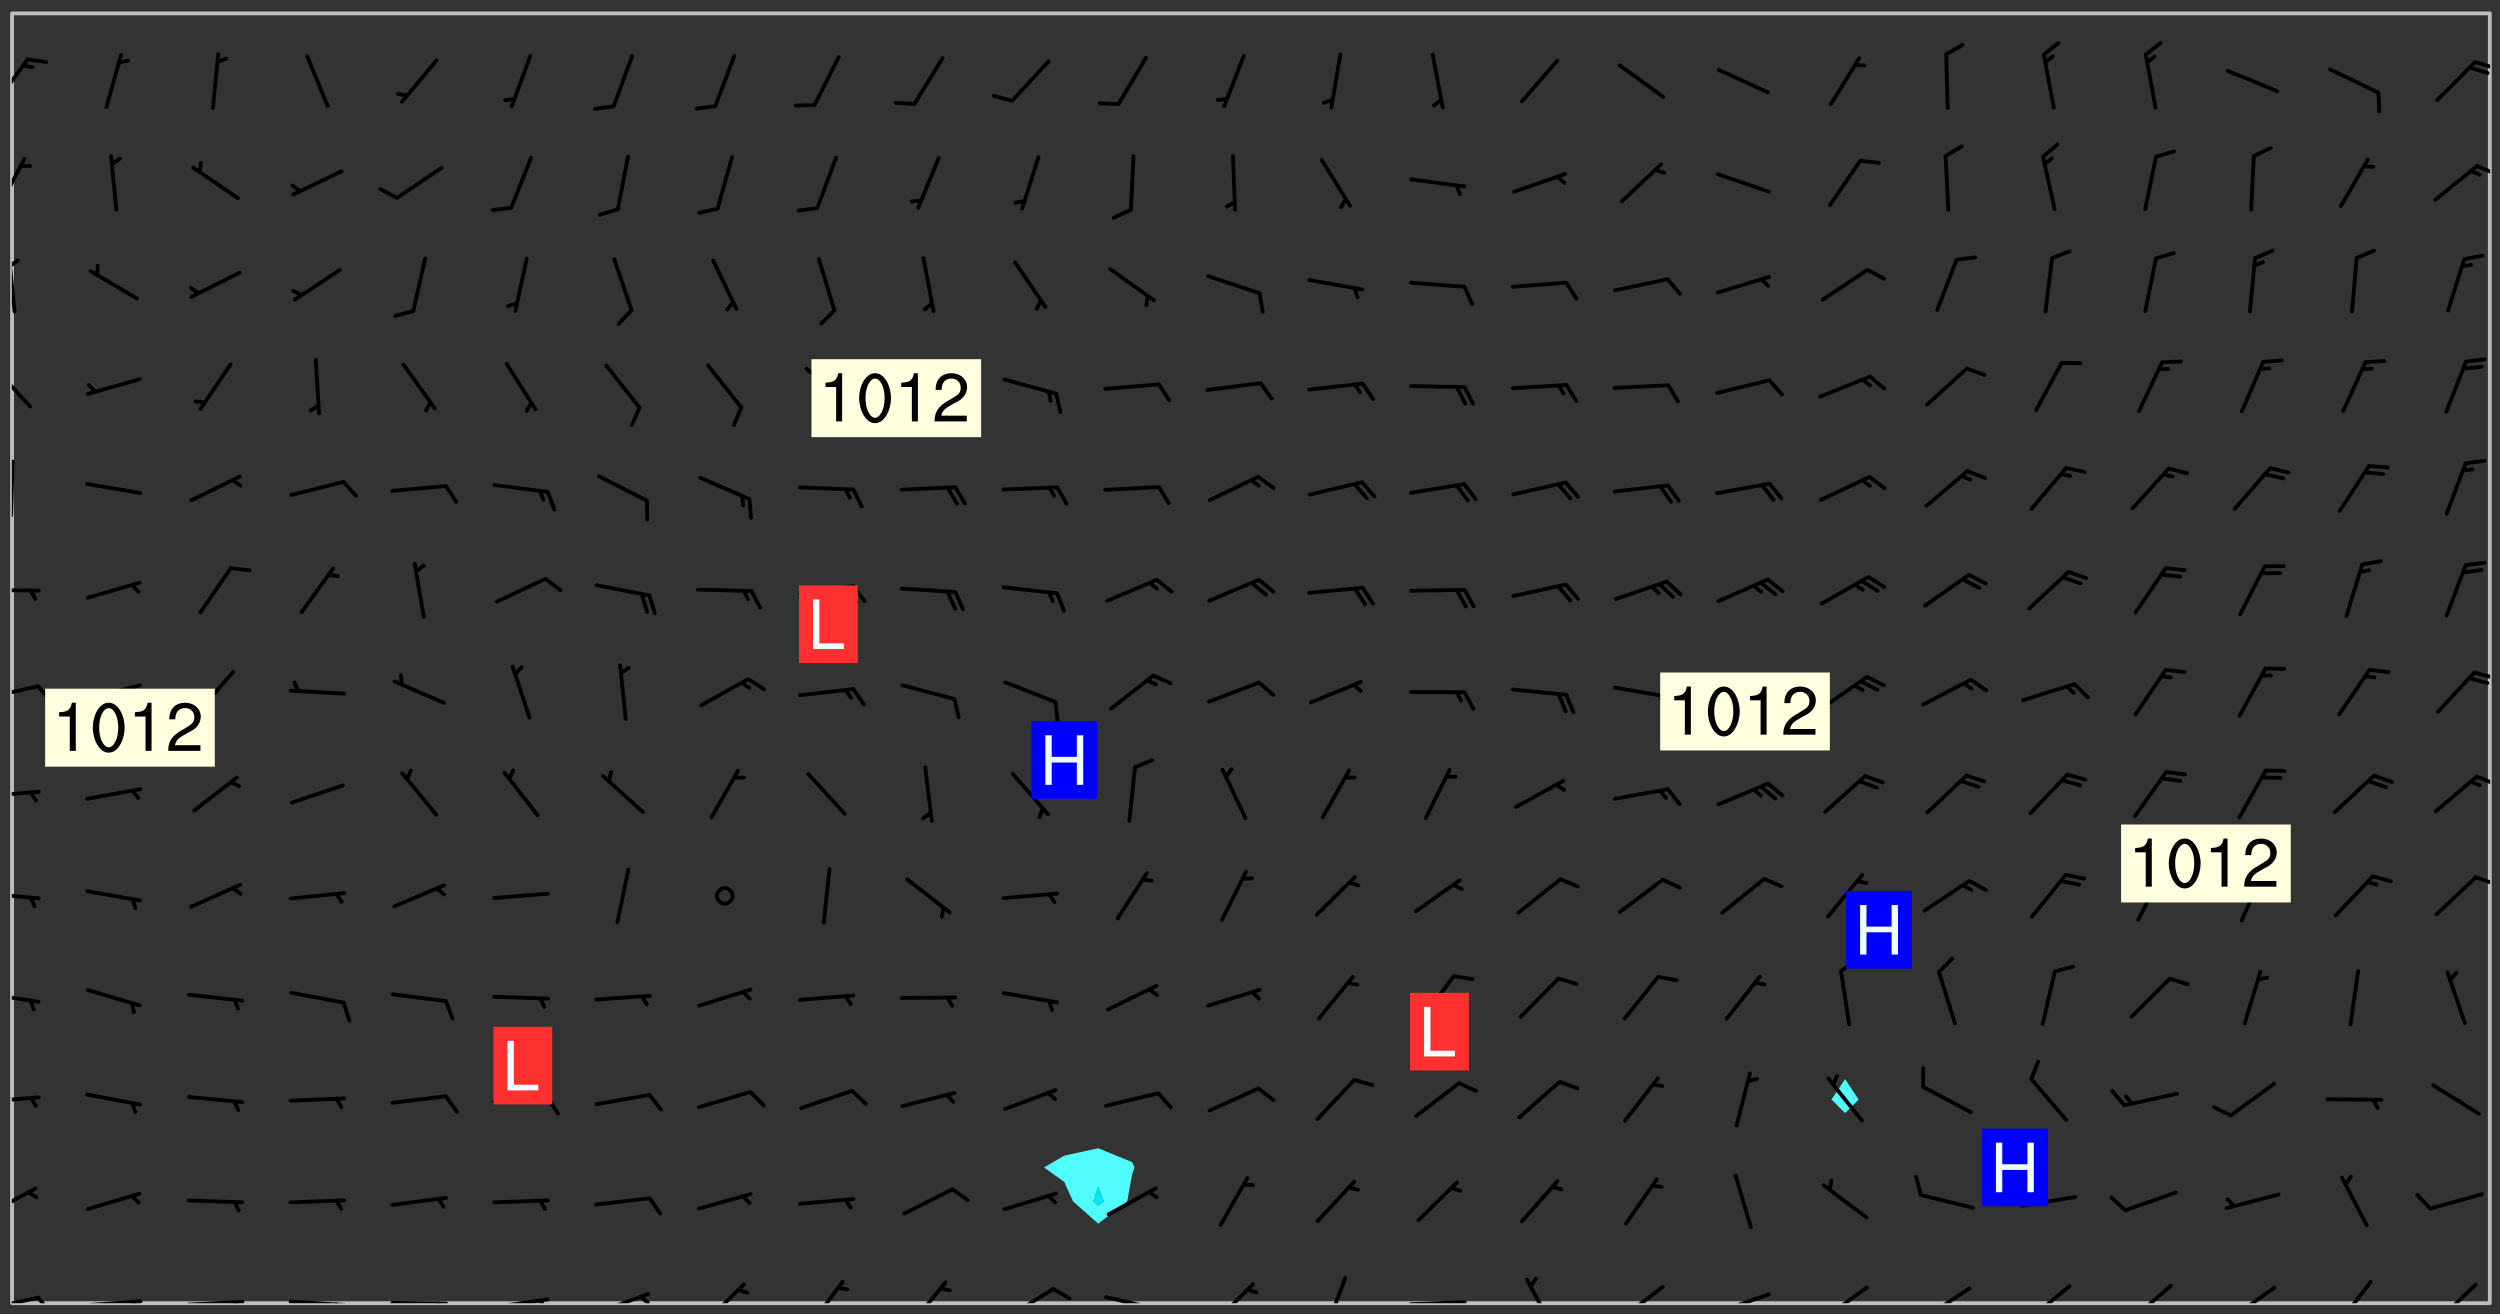 <svg xmlns="http://www.w3.org/2000/svg" role="img" xmlns:xlink="http://www.w3.org/1999/xlink" viewBox="142.45 309.95 326.84 171.84"><rect x="142.45" y="309.95" width="326.84" height="171.84" fill="#333333" stroke="none"/><defs><clipPath id="clip2"><path d="M 144 311.672 L 145 311.672 L 145 480.328 L 144 480.328 Z M 144 311.672"/></clipPath><clipPath id="clip3"><path d="M 144 311.672 L 468 311.672 L 468 480.328 L 144 480.328 Z M 144 311.672"/></clipPath><clipPath id="clip4"><path d="M 467 311.672 L 468 311.672 L 468 480.328 L 467 480.328 Z M 467 311.672"/></clipPath><clipPath id="clip5"><path d="M 144 479 L 148 479 L 148 480.328 L 144 480.328 Z M 144 479"/></clipPath><clipPath id="clip6"><path d="M 147 479 L 150 479 L 150 480.328 L 147 480.328 Z M 147 479"/></clipPath><clipPath id="clip7"><path d="M 153 479 L 162 479 L 162 480.328 L 153 480.328 Z M 153 479"/></clipPath><clipPath id="clip8"><path d="M 159 479 L 161 479 L 161 480.328 L 159 480.328 Z M 159 479"/></clipPath><clipPath id="clip9"><path d="M 166 479 L 175 479 L 175 480.328 L 166 480.328 Z M 166 479"/></clipPath><clipPath id="clip10"><path d="M 172 479 L 174 479 L 174 480.328 L 172 480.328 Z M 172 479"/></clipPath><clipPath id="clip11"><path d="M 180 479 L 188 479 L 188 480.328 L 180 480.328 Z M 180 479"/></clipPath><clipPath id="clip12"><path d="M 186 480 L 188 480 L 188 480.328 L 186 480.328 Z M 186 480"/></clipPath><clipPath id="clip13"><path d="M 193 480 L 202 480 L 202 480.328 L 193 480.328 Z M 193 480"/></clipPath><clipPath id="clip14"><path d="M 199 480 L 201 480 L 201 480.328 L 199 480.328 Z M 199 480"/></clipPath><clipPath id="clip15"><path d="M 206 479 L 215 479 L 215 480.328 L 206 480.328 Z M 206 479"/></clipPath><clipPath id="clip16"><path d="M 212 479 L 215 479 L 215 480.328 L 212 480.328 Z M 212 479"/></clipPath><clipPath id="clip17"><path d="M 220 478 L 228 478 L 228 480.328 L 220 480.328 Z M 220 478"/></clipPath><clipPath id="clip18"><path d="M 225 479 L 228 479 L 228 480.328 L 225 480.328 Z M 225 479"/></clipPath><clipPath id="clip19"><path d="M 234 477 L 240 477 L 240 480.328 L 234 480.328 Z M 234 477"/></clipPath><clipPath id="clip20"><path d="M 248 477 L 253 477 L 253 480.328 L 248 480.328 Z M 248 477"/></clipPath><clipPath id="clip21"><path d="M 261 477 L 267 477 L 267 480.328 L 261 480.328 Z M 261 477"/></clipPath><clipPath id="clip22"><path d="M 273 478 L 281 478 L 281 480.328 L 273 480.328 Z M 273 478"/></clipPath><clipPath id="clip23"><path d="M 286 479 L 295 479 L 295 480.328 L 286 480.328 Z M 286 479"/></clipPath><clipPath id="clip24"><path d="M 301 477 L 307 477 L 307 480.328 L 301 480.328 Z M 301 477"/></clipPath><clipPath id="clip25"><path d="M 315 476 L 319 476 L 319 480.328 L 315 480.328 Z M 315 476"/></clipPath><clipPath id="clip26"><path d="M 326 479 L 335 479 L 335 480.328 L 326 480.328 Z M 326 479"/></clipPath><clipPath id="clip27"><path d="M 341 476 L 346 476 L 346 480.328 L 341 480.328 Z M 341 476"/></clipPath><clipPath id="clip28"><path d="M 354 477 L 361 477 L 361 480.328 L 354 480.328 Z M 354 477"/></clipPath><clipPath id="clip29"><path d="M 366 478 L 374 478 L 374 480.328 L 366 480.328 Z M 366 478"/></clipPath><clipPath id="clip30"><path d="M 380 478 L 387 478 L 387 480.328 L 380 480.328 Z M 380 478"/></clipPath><clipPath id="clip31"><path d="M 380 480 L 382 480 L 382 480.328 L 380 480.328 Z M 380 480"/></clipPath><clipPath id="clip32"><path d="M 393 478 L 401 478 L 401 480.328 L 393 480.328 Z M 393 478"/></clipPath><clipPath id="clip33"><path d="M 391 480 L 395 480 L 395 480.328 L 391 480.328 Z M 391 480"/></clipPath><clipPath id="clip34"><path d="M 407 477 L 414 477 L 414 480.328 L 407 480.328 Z M 407 477"/></clipPath><clipPath id="clip35"><path d="M 420 477 L 427 477 L 427 480.328 L 420 480.328 Z M 420 477"/></clipPath><clipPath id="clip36"><path d="M 433 478 L 441 478 L 441 480.328 L 433 480.328 Z M 433 478"/></clipPath><clipPath id="clip37"><path d="M 433 480 L 436 480 L 436 480.328 L 433 480.328 Z M 433 480"/></clipPath><clipPath id="clip38"><path d="M 447 477 L 453 477 L 453 480.328 L 447 480.328 Z M 447 477"/></clipPath><clipPath id="clip39"><path d="M 460 477 L 467 477 L 467 480.328 L 460 480.328 Z M 460 477"/></clipPath><clipPath id="clip40"><path d="M 144 465 L 148 465 L 148 469 L 144 469 Z M 144 465"/></clipPath><clipPath id="clip41"><path d="M 144 453 L 148 453 L 148 455 L 144 455 Z M 144 453"/></clipPath><clipPath id="clip42"><path d="M 144 439 L 148 439 L 148 442 L 144 442 Z M 144 439"/></clipPath><clipPath id="clip43"><path d="M 144 426 L 148 426 L 148 428 L 144 428 Z M 144 426"/></clipPath><clipPath id="clip44"><path d="M 465 424 L 468 424 L 468 426 L 465 426 Z M 465 424"/></clipPath><clipPath id="clip45"><path d="M 144 413 L 148 413 L 148 415 L 144 415 Z M 144 413"/></clipPath><clipPath id="clip46"><path d="M 465 411 L 468 411 L 468 413 L 465 413 Z M 465 411"/></clipPath><clipPath id="clip47"><path d="M 144 399 L 148 399 L 148 402 L 144 402 Z M 144 399"/></clipPath><clipPath id="clip48"><path d="M 465 397 L 468 397 L 468 399 L 465 399 Z M 465 397"/></clipPath><clipPath id="clip49"><path d="M 144 386 L 148 386 L 148 388 L 144 388 Z M 144 386"/></clipPath><clipPath id="clip50"><path d="M 144 370 L 145 370 L 145 378 L 144 378 Z M 144 370"/></clipPath><clipPath id="clip51"><path d="M 144 357 L 147 357 L 147 364 L 144 364 Z M 144 357"/></clipPath><clipPath id="clip52"><path d="M 144 343 L 145 343 L 145 351 L 144 351 Z M 144 343"/></clipPath><clipPath id="clip53"><path d="M 144 343 L 146 343 L 146 345 L 144 345 Z M 144 343"/></clipPath><clipPath id="clip54"><path d="M 144 330 L 146 330 L 146 338 L 144 338 Z M 144 330"/></clipPath><clipPath id="clip55"><path d="M 466 331 L 468 331 L 468 333 L 466 333 Z M 466 331"/></clipPath><clipPath id="clip56"><path d="M 144 317 L 147 317 L 147 324 L 144 324 Z M 144 317"/></clipPath><clipPath id="clip57"><path d="M 465 317 L 468 317 L 468 320 L 465 320 Z M 465 317"/></clipPath><g id="surface370" clip-path="url(#clip1)"><path fill="#fff" fill-opacity="0" fill-rule="evenodd" d="M 0 0 L 1000 0 L 1000 1000 L 0 1000 Z M 0 0"/><path fill="#d3d3d3" fill-opacity="0" fill-rule="evenodd" d="M162.152 355.867L161.918 356.16 161.977 356.395 162.094 356.566 162.27 356.801 162.562 357.148 162.676 357.207 162.793 357.035 162.852 356.801 163.027 356.625 163.492 356.449 164.191 356.449 164.426 356.742 164.715 357.559 164.773 357.734 164.949 357.965 165.301 358.199 166 358.898 166.172 359.074 166.406 359.422 166.641 359.832 166.93 360.414 167.34 360.879 167.57 361.113 167.805 361.289 167.922 361.52 168.098 361.812 168.27 362.977 168.27 363.211 168.328 363.5 168.387 363.617 168.504 363.734 168.852 364.145 168.969 364.316 169.145 364.492 169.32 364.727 169.438 364.898 169.609 365.25 169.668 365.484 169.902 365.891 170.137 365.832 169.961 366.008 169.902 366.938 169.32 366.938 169.086 366.824 168.738 366.938 168.621 367.055 168.562 367.348 168.504 367.523 168.387 367.695 167.922 367.988 167.863 368.223 167.805 368.336 167.805 368.98 167.863 369.152 167.863 369.562 167.922 369.621 167.922 370.027 167.98 370.434 168.098 370.609 168.156 370.668 168.387 371.309 168.328 371.602 168.328 372.301 168.27 372.883 168.27 373.117 168.211 373.348 168.156 373.699 168.156 375.621 168.211 375.738 168.637 375.738 168.27 375.855 168.246 376.207 169.137 377.375 170.879 377.914 172.219 378.273 172.219 378.812 172.309 379.621 172.844 380.336 174.363 380.605 175.254 380.52 175.344 381.684 175.879 381.863 177.039 381.684 179.094 380.699 180.254 380.336 182.133 380.16 183.828 379.98 183.648 380.699 182.133 380.785 180.883 380.875 180.078 381.145 179.004 381.953 179.273 382.672 179.809 383.57 179.629 384.195 179.363 385.004 179.629 386.082 180.254 386.98 181.059 387.16 182.309 386.98 182.043 387.703 182.141 388.207 182.195 388.5 182.195 388.672 182.254 388.965 182.254 389.371 182.43 389.488 182.781 389.605 183.188 389.605 183.48 389.43 183.594 389.312 183.652 389.195 183.77 388.965 183.828 388.789 184.18 388.324 184.41 388.148 184.586 388.09 184.762 388.148 184.82 388.324 184.938 389.312 184.992 389.781 185.051 389.953 185.168 390.188 185.344 390.246 186.16 390.305 186.449 390.305 186.566 390.539 186.625 390.945 186.684 391.297 186.684 392.402 186.801 392.695 186.918 393.043 187.207 393.742 187.383 394.094 187.965 394.848 188.316 395.023 188.488 395.082 188.957 395.316 189.598 395.781 189.945 396.016 190.238 396.191 190.531 396.246 190.762 396.309 191.578 396.656 191.871 396.832 191.984 397.004 192.336 397.355 192.453 397.531 192.977 398.172 192.977 398.461 193.035 398.812 193.035 399.16 193.094 399.512 193.152 399.801 193.27 399.859 193.441 399.918 193.617 399.918 194.199 400.152 194.375 400.27 194.551 400.559 194.727 400.793 194.84 401.027 195.133 401.258 195.25 401.375 195.25 401.785 195.309 401.84 195.598 402.074 195.832 402.191 195.891 402.309 196.008 402.48 196.066 402.598 196.297 402.832 196.355 403.008 196.59 403.066 196.707 403.125 196.59 403.238 196.531 403.355 196.531 403.473 196.414 403.766 196.297 404.055 196.297 404.637 196.473 404.754 196.59 404.812 196.648 404.93 196.766 405.047 196.879 405.105 197.055 405.453 197.113 405.805 197.172 406.211 197.172 406.387 197.113 406.562 196.996 407.262 196.996 407.434 197.113 407.609 197.406 407.902 197.812 407.902 197.988 408.02 198.105 408.191 198.223 408.484 198.223 408.719 197.695 408.719 197.465 408.484 197.23 408.484 197.055 408.543 196.996 409.242 197.055 409.59 197.172 409.766 197.348 410.176 197.465 410.406 197.754 410.875 197.93 410.93 198.453 410.93 198.688 410.988 199.445 411.629 199.504 411.922 199.504 412.156 199.562 412.215 199.793 412.562 199.793 412.914 199.676 413.086 199.676 413.379 199.969 413.668 200.262 413.844 200.434 413.902 200.727 414.078 201.02 414.195 201.602 414.602 201.891 414.836 202.184 415.012 202.402 415.172 202.418 415.184 202.648 415.359 203.289 415.883 203.465 416.117 203.582 416.293 203.758 416.469 203.871 416.641 203.871 417.281 203.988 417.457 204.457 417.574 205.039 417.691 205.273 417.75 205.504 417.863 205.797 417.98 205.91 418.039 206.496 418.391 206.785 418.562 206.961 418.625 207.137 418.68 207.312 418.738 208.012 419.09 208.301 419.266 208.535 419.32 208.824 419.496 209.059 419.613 209.699 420.02 209.992 420.137 210.164 420.195 210.398 420.254 210.809 420.312 211.039 420.371 211.273 420.488 211.332 420.66 210.922 420.836 211.391 420.895 211.449 421.188 211.562 421.422 211.738 421.477 211.973 421.535 212.148 421.594 212.555 421.711 213.195 421.945 213.312 422.117 213.371 422.352 213.371 422.527 213.312 422.645 213.254 423.051 213.488 423.285 213.605 423.344 213.953 423.461 214.594 423.691 214.77 423.809 215.059 423.926 215.234 424.102 215.469 424.566 216.051 425.672 216.227 425.848 216.574 426.023 216.75 426.141 217.102 426.258 218.148 426.781 218.383 426.84 218.848 426.953 219.141 427.012 219.605 427.188 220.363 427.77 220.598 428.004 220.945 428.469 221.121 428.645 221.41 428.879 222.227 429.578 222.52 429.754 222.809 430.043 223.102 430.219 223.395 430.508 224.09 431.148 224.266 431.324 224.559 431.559 224.848 431.793 225.316 432.082 225.957 432.664 226.305 432.898 226.539 433.191 226.887 433.539 227.238 434.004 228.172 434.996 228.52 435.402 228.637 435.578 228.871 435.637 228.984 435.754 229.629 435.93 229.859 436.043 230.094 436.102 230.387 436.277 230.617 436.395 231.551 437.094 231.957 437.5 232.191 437.676 232.598 437.852 232.832 437.969 233.648 438.316 233.996 438.551 234.23 438.668 234.523 438.957 234.754 439.074 235.512 439.426 235.863 439.598 236.094 439.656 236.387 439.773 236.621 439.832 237.492 440.008 238.309 440.008 238.777 440.238 238.949 440.297 239.824 440.996 240.289 441.113 240.582 441.172 240.758 441.23 240.988 441.289 241.457 441.348 241.805 441.406 242.156 441.465 242.562 441.523 242.855 441.523 243.027 441.582 243.027 441.812 243.203 441.988 243.496 441.988 243.844 442.047 244.195 442.105 244.895 442.223 245.535 442.223 246 441.988 246.293 441.812 246.465 441.695 246.875 441.523 247.164 441.348 248.098 440.883 248.566 440.59 249.09 440.297 249.555 440.125 250.02 439.949 251.07 439.484 251.359 439.367 251.77 439.25 252.059 439.133 252.586 438.957 254.102 438.258 254.684 437.91 254.973 437.852 255.266 437.793 255.613 437.676 256.488 437.445 256.84 437.328 256.953 437.328 257.188 437.27 258.062 437.035 258.297 436.977 259.109 436.977 259.461 436.918 260.277 436.801 260.449 436.742 260.801 436.688 261.094 436.629 261.324 436.57 262.141 436.395 262.316 436.336 262.664 436.336 262.898 436.277 263.363 436.16 264.121 435.988 264.355 435.93 264.703 435.93 265.113 435.812 265.402 435.754 266.688 435.695 266.977 435.695 267.387 435.637 267.617 435.578 267.793 435.578 268.668 435.461 269.074 435.461 269.484 435.344 269.832 435.344 270.184 435.23 271.055 435.172 272.805 435.172 273.852 435.461 274.262 435.578 274.551 435.695 274.902 435.812 275.191 435.93 276.242 436.102 276.531 436.16 276.824 436.16 277.117 436.219 277.289 436.277 277.699 436.336 277.871 436.395 277.988 436.453 278.105 436.453 278.223 436.512 278.574 436.57 278.688 436.57 279.098 436.637 281.02 437.031 282.945 437.426 284.465 437.875 286.16 438.594 288.305 439.398 289.91 438.68 291.34 437.875 292.5 436.797 293.75 436.348 296.785 435.629 298.66 435.27 300.805 433.922 303.039 432.668 305.539 431.41 307.234 430.961 309.02 430.781 310.18 430.512 310.805 431.051 312.145 430.781 312.859 429.793 313.844 428.449 314.289 428.27 315.094 427.91 316.969 427.371 318.754 426.922 320.004 426.652 321.164 426.562 322.863 426.473 324.824 426.203 326.074 426.113 326.613 426.113 327.238 426.023 328.129 426.023 330.273 425.844 332.684 425.664 335.273 425.574 336.969 425.754 338.578 425.844 340.008 426.203 341.168 426.922 343.043 427.91 344.203 429.438 344.469 430.152 345.098 430.242 345.453 431.141 345.988 431.68 346.523 433.207 347.598 433.566 348.133 433.566 347.328 434.102 347.418 435.809 348.133 438.504 349.023 439.309 349.918 440.297 350.633 441.555 352.418 442.094 353.938 441.914 354.293 443.258 355.902 442.453 356.883 441.914 357.152 442.184 357.469 441.969 357.688 441.824 358.488 442.273 358.938 441.914 359.293 441.914 359.828 441.645 360.367 440.926 360.902 440.656 361.527 439.668 362.688 440.117 363.527 440.488 364.922 441.105 366.617 440.926 368.223 440.926 370.008 441.016 370.188 439.309 370.723 437.965 371.527 438.234 372.02 439.082 372.422 439.488 372.332 440.027 372.332 440.387 373.047 440.836 373.758 440.566 375.188 440.566 375.547 441.555 375.992 442.812 376.707 444.156 377.957 444.785 379.652 445.414 380.367 445.234 380.547 444.695 381.527 444.605 381.977 444.965 382.062 446.223 381.797 446.852 381.262 447.031 381.262 447.57 381.977 448.555 382.242 449.094 383.227 450.082 384.027 451.16 383.762 451.52 383.672 452.418 383.047 454.75 382.691 456.816 382.602 458.609 382.422 459.328 382.332 459.867 382.332 461.305 381.352 463.188 380.992 464.895 380.457 465.793 379.652 466.961 379.387 467.5 381.441 468.754 381.527 469.113 381.172 469.652 381.082 469.473 381.082 470.281 381.172 471.719 380.727 472.434 379.652 472.527 379.387 473.242 379.922 474.141 380.727 474.859 381.887 475.668 383.227 475.938 383.672 476.297 383.316 476.746 381.527 476.656 380.277 476.207 379.562 475.488 378.938 475.398 378.762 478.988 378.574 480.297 467.934 480.297 467.934 311.703 412.664 311.703 412.664 360.785 413.426 360.91 416.715 361.453 418.738 364.289 418.738 367.043 421.09 367.375 423.438 367.707 427.488 367.707 426.109 371.867 424.086 372.574 422.062 373.277 421.52 373.621 418.926 375.238 418.738 375.355 416.715 373.277 415.984 370.535 413.312 368.457 411.938 364.957 411.871 364.875 409.914 362.203 412.664 360.785 412.664 311.703 294.422 311.703 294.422 403.117 294.539 403.148 294.672 403.16 294.746 403.234 294.852 403.281 294.941 403.34 295.027 403.398 295.117 403.457 295.414 403.754 295.473 403.844 295.504 403.961 295.531 404.078 295.547 404.215 295.516 404.332 295.457 404.422 295.398 404.508 295.355 404.613 295.309 404.715 295.281 404.836 295.281 404.98 295.457 405.25 295.605 405.398 295.68 405.484 295.754 405.559 295.797 405.664 295.859 405.754 295.918 405.84 295.961 405.945 296.02 406.035 296.066 406.137 296.109 406.242 296.168 406.328 296.285 406.508 296.359 406.582 296.422 406.668 296.48 406.758 296.523 406.863 296.582 406.953 296.641 407.039 296.703 407.129 296.762 407.219 296.805 407.32 296.922 407.5 296.996 407.574 297.055 407.66 297.129 407.734 297.219 407.793 297.324 407.84 297.473 407.84 297.605 407.824 297.738 407.84 297.84 407.793 297.914 407.719 297.961 407.617 297.945 407.484 297.945 407.336 297.898 407.23 297.871 407.113 297.824 407.012 297.797 406.891 297.754 406.789 297.691 406.699 297.648 406.598 297.605 406.492 297.574 406.375 297.559 406.242 297.547 406.105 297.633 406.047 297.691 405.961 297.812 405.93 297.855 406.035 297.871 406.168 297.871 406.285 297.93 406.387 297.988 406.477 298.078 406.535 298.227 406.684 298.285 406.773 298.328 406.879 298.316 406.98 298.402 407.039 298.508 407.086 298.594 407.145 298.684 407.203 298.758 407.277 298.641 407.305 298.535 407.352 298.449 407.41 298.375 407.484 298.316 407.574 298.254 407.66 298.227 407.781 298.18 407.883 298.137 407.988 298.105 408.105 298.094 408.238 298.078 408.371 298.078 408.52 298.105 408.637 298.152 408.742 298.195 408.844 298.254 408.934 298.328 409.008 298.418 409.066 298.492 409.141 298.582 409.199 298.641 409.289 298.684 409.395 298.73 409.496 298.848 409.527 298.98 409.543 299.129 409.543 299.246 409.512 299.352 409.555 299.395 409.66 299.441 409.762 299.469 409.883 299.5 410 299.527 410.117 299.559 410.238 299.586 410.355 299.691 410.398 299.793 410.445 299.926 410.43 300.074 410.578 300.137 410.664 300.211 410.738 300.281 410.812 300.371 410.875 300.477 410.918 300.578 410.961 300.695 410.992 300.832 411.008 300.949 410.977 301.023 410.902 301.051 410.785 301.039 410.652 301.008 410.531 300.98 410.414 301.023 410.309 301.141 410.309 301.23 410.371 301.348 410.398 301.496 410.398 301.629 410.414 301.777 410.414 301.91 410.43 302.043 410.414 302.191 410.414 302.324 410.398 302.457 410.387 302.594 410.398 302.711 410.371 302.844 410.355 303.035 410.297 302.977 410.473 302.961 410.605 302.934 410.727 302.918 410.859 302.859 410.945 302.727 410.961 302.621 411.008 302.516 411.051 302.398 411.082 302.281 411.109 302.016 411.141 301.867 411.141 301.734 411.156 301.66 411.23 301.719 411.316 301.867 411.465 301.984 411.645 302.059 411.715 302.148 411.777 302.238 411.836 302.324 411.895 302.414 411.953 302.516 411.996 302.621 412.059 302.727 412.102 302.812 412.16 302.918 412.207 303.02 412.25 303.199 412.367 303.258 412.457 303.215 412.559 303.168 412.664 303.184 412.797 303.406 413.02 303.465 413.109 303.508 413.211 303.539 413.332 303.582 413.434 303.598 413.566 303.629 413.684 303.641 413.82 303.672 413.938 303.82 414.086 303.922 414.129 304.027 414.172 304.145 414.203 304.277 414.219 304.414 414.234 304.531 414.234 304.648 414.203 304.738 414.145 304.781 414.039 304.828 413.938 304.871 413.832 304.902 413.715 304.914 413.582 304.914 413.434 304.902 413.301 304.887 413.168 304.855 413.051 304.812 412.945 304.766 412.84 304.723 412.738 304.68 412.633 304.664 412.5 304.68 412.367 304.707 412.25 304.738 412.133 304.766 412.012 304.812 411.91 304.902 411.852 304.988 411.789 305.062 411.715 305.152 411.656 305.375 411.434 305.434 411.348 305.508 411.273 305.625 411.094 305.684 411.008 305.684 410.859 305.609 410.785 305.508 410.738 305.402 410.695 305.301 410.652 305.242 410.562 305.195 410.457 305.168 410.34 305.258 410.281 305.375 410.25 305.477 410.207 305.656 410.09 305.805 409.941 305.816 409.809 305.805 409.703 305.715 409.645 305.582 409.66 305.434 409.66 305.301 409.676 305.168 409.66 305.047 409.629 304.961 409.57 304.887 409.496 304.828 409.406 304.766 409.32 304.648 409.141 304.59 409.055 304.621 408.934 304.707 408.875 304.828 408.844 304.887 408.758 304.887 408.637 304.855 408.52 304.797 408.43 304.738 408.344 304.691 408.238 304.664 408.121 304.648 407.988 304.707 407.898 304.781 407.824 304.871 407.766 304.988 407.586 305.062 407.512 305.121 407.426 305.27 407.277 305.391 407.246 305.523 407.23 305.656 407.246 305.73 407.32 305.773 407.426 305.789 407.559 305.758 407.676 305.641 407.707 305.508 407.719 305.359 407.867 305.316 407.973 305.27 408.074 305.242 408.195 305.211 408.312 305.211 408.461 305.242 408.578 305.285 408.684 305.344 408.773 305.418 408.844 305.492 408.918 305.609 408.949 305.73 408.977 305.848 408.949 305.98 408.934 306.098 408.934 306.188 408.992 306.262 409.066 306.309 409.172 306.367 409.258 306.469 409.305 306.602 409.32 306.707 409.363 306.793 409.422 306.781 409.527 306.707 409.602 306.527 409.719 306.469 409.809 306.379 409.867 306.309 409.941 306.234 410.016 306.172 410.105 306.145 410.223 306.129 410.355 306.145 410.488 306.129 410.621 306.129 410.77 306.145 410.902 306.172 411.02 306.203 411.141 306.277 411.215 306.367 411.273 306.453 411.332 306.543 411.391 306.66 411.422 306.66 411.508 306.559 411.555 306.469 411.613 306.203 411.645 306.086 411.672 305.938 411.672 305.832 411.715 305.73 411.762 305.672 411.852 305.609 412.086 305.598 412.219 305.566 412.34 305.551 412.473 305.551 412.766 305.539 412.898 305.551 413.035 305.566 413.168 305.699 413.184 305.832 413.195 305.953 413.227 306.039 413.285 306.113 413.359 306.16 413.465 306.203 413.566 306.219 413.699 306.219 414.145 306.203 414.277 306.203 414.723 306.234 414.988 306.262 415.105 306.277 415.238 306.309 415.355 306.395 415.566 306.426 415.832 306.426 415.98 306.395 416.098 306.367 416.215 306.336 416.336 306.309 416.453 306.277 416.57 306.246 416.691 306.234 416.824 306.219 416.957 306.309 417.016 306.426 416.984 306.527 417 306.574 417.105 306.543 417.371 306.543 417.812 306.5 417.918 306.453 418.023 306.41 418.125 306.367 418.23 306.309 418.316 306.277 418.438 306.234 418.555 306.203 418.672 306.188 418.805 306.203 418.938 306.262 419.027 306.367 419.074 306.453 419.133 306.512 419.219 306.5 419.355 306.469 419.473 306.426 419.574 306.426 420.02 306.41 420.152 306.41 420.301 306.379 420.418 306.336 420.523 306.309 420.641 306.262 420.746 306.219 420.848 306.188 420.969 306.16 421.086 306.129 421.219 306.098 421.336 306.07 421.453 306.027 421.559 305.996 421.676 305.965 421.797 305.953 421.93 305.938 422.062 305.938 422.359 305.965 422.477 305.965 422.625 306.012 423.023 306.039 423.141 306.098 423.23 306.219 423.262 306.367 423.262 306.5 423.246 306.559 423.336 306.559 423.453 306.5 423.543 306.41 423.602 306.309 423.645 306.203 423.691 306.113 423.75 306.027 423.809 305.891 423.824 305.773 423.793 305.641 423.777 305.539 423.824 305.477 423.91 305.465 424.047 305.449 424.18 305.418 424.297 305.391 424.414 305.375 424.547 305.344 424.668 305.344 424.965 305.359 425.098 305.391 425.215 305.391 425.363 305.402 425.496 305.402 425.645 305.375 425.762 305.328 425.863 305.301 425.984 305.27 426.102 305.211 426.191 305.137 426.266 305.035 426.309 304.93 426.355 304.812 426.383 304.691 426.414 304.59 426.367 304.648 426.281 304.754 426.234 304.781 426.117 304.812 426 304.84 425.879 304.871 425.762 304.871 425.613 304.887 425.48 304.855 425.363 304.812 425.258 304.707 425.273 304.633 425.348 304.531 425.391 304.441 425.453 304.367 425.527 304.324 425.629 304.309 425.762 304.277 425.879 304.25 426 304.219 426.117 304.191 426.234 304.16 426.355 304.133 426.473 304.102 426.59 304.059 426.695 303.969 426.754 303.879 426.754 303.762 426.723 303.73 426.637 303.746 426.5 303.715 426.383 303.715 426.234 303.703 426.102 303.703 425.953 303.641 425.719 303.613 425.598 303.57 425.496 303.523 425.391 303.465 425.305 303.406 425.215 303.363 425.109 303.301 425.023 303.152 424.875 303.082 424.801 302.977 424.754 302.871 424.711 302.77 424.668 302.473 424.371 302.383 424.297 302.297 424.238 302.191 424.195 302.102 424.133 302.016 424.074 301.91 424.031 301.82 423.973 301.734 423.91 301.66 423.84 301.555 423.793 301.469 423.734 301.363 423.691 301.273 423.629 301.172 423.586 301.066 423.543 300.98 423.484 300.875 423.438 300.77 423.395 300.668 423.348 300.578 423.289 300.477 423.246 300.371 423.203 300.281 423.141 300.164 423.113 300.031 423.098 299.898 423.113 299.75 423.113 299.617 423.129 299.5 423.098 299.41 423.039 299.336 422.965 299.246 422.906 299.145 422.859 298.996 422.859 298.875 422.832 298.773 422.789 298.699 422.715 298.582 422.535 298.492 422.477 298.391 422.434 298.301 422.371 298.195 422.328 298.105 422.27 298.02 422.211 297.914 422.164 297.855 422.078 297.797 421.988 297.754 421.883 297.707 421.781 297.633 421.707 297.547 421.648 297.473 421.574 297.383 421.516 297.16 421.293 297.117 421.188 297.086 420.922 297.191 420.879 297.336 420.879 297.441 420.922 297.516 420.996 297.605 421.055 297.691 421.113 297.797 421.16 297.887 421.219 298.035 421.367 298.105 421.441 298.254 421.59 298.316 421.676 298.391 421.75 298.477 421.809 298.551 421.883 298.641 421.945 298.73 422.004 298.816 422.062 299.086 422.238 299.188 422.285 299.293 422.328 299.395 422.371 299.441 422.297 299.5 422.211 299.574 422.137 299.645 422.062 299.75 422.105 299.824 422.18 299.883 422.27 299.926 422.371 299.973 422.477 300.016 422.582 300.137 422.609 300.254 422.582 300.328 422.492 300.371 422.387 300.43 422.297 300.504 422.223 300.609 422.18 300.727 422.152 300.859 422.164 300.949 422.223 301.098 422.371 301.156 422.461 301.199 422.566 301.246 422.668 301.289 422.773 301.332 422.875 301.438 422.922 301.543 422.965 301.676 422.98 301.762 422.922 301.82 422.832 301.895 422.758 302 422.715 302.117 422.742 302.223 422.789 302.324 422.832 302.43 422.875 302.531 422.922 302.711 423.039 302.711 423.156 302.695 423.289 302.711 423.422 302.727 423.559 302.785 423.645 302.887 423.691 303.008 423.719 303.125 423.75 303.273 423.75 303.391 423.719 303.449 423.629 303.629 423.512 303.688 423.422 303.762 423.348 303.82 423.262 303.938 423.082 304.117 422.965 304.234 422.996 304.324 423.055 304.367 423.129 304.352 423.262 304.352 423.379 304.441 423.438 304.59 423.438 304.723 423.422 304.855 423.41 305.121 423.379 305.227 423.336 305.344 423.305 305.465 423.277 305.539 423.203 305.609 423.129 305.672 423.039 305.656 422.934 305.609 422.832 305.508 422.789 305.402 422.773 305.285 422.801 305.02 422.832 304.871 422.832 304.797 422.758 304.707 422.699 304.59 422.668 304.473 422.641 304.34 422.625 304.191 422.625 304.059 422.641 303.762 422.641 303.656 422.594 303.508 422.445 303.465 422.344 303.406 422.254 303.629 422.031 303.715 421.973 303.82 421.93 303.938 421.898 304.07 421.883 304.203 421.898 304.34 421.914 304.441 421.957 304.574 421.945 304.664 421.883 304.766 421.84 304.828 421.75 304.781 421.648 304.691 421.59 304.574 421.559 304.473 421.516 304.414 421.426 304.352 421.336 304.352 421.219 304.367 421.086 304.473 421.039 304.547 420.969 304.547 420.848 304.457 420.789 304.426 420.672 304.516 420.613 304.59 420.539 304.633 420.434 304.691 420.344 304.738 420.242 304.754 420.109 304.754 419.961 304.707 419.855 304.664 419.754 304.574 419.695 304.441 419.68 304.34 419.637 304.203 419.621 304.086 419.59 303.641 419.59 303.508 419.574 303.375 419.562 303.242 419.547 303.125 419.516 302.977 419.516 302.844 419.5 302.711 419.488 302.445 419.457 302.324 419.414 302.238 419.355 302.164 419.281 302.164 419.133 302.176 419 302.281 418.953 302.383 418.91 302.516 418.895 302.668 418.895 302.801 418.879 303.094 418.879 303.215 418.91 303.316 418.953 303.406 419.012 303.641 419.074 303.762 419.027 303.852 418.969 303.953 418.926 304.086 418.91 304.191 418.953 304.293 419 304.426 419.012 304.547 418.984 304.691 418.984 304.812 418.953 304.93 418.926 305.035 418.879 305.109 418.805 305.195 418.746 305.344 418.598 305.402 418.512 305.449 418.406 305.477 418.289 305.492 418.184 305.391 418.141 305.301 418.082 305.184 418.051 305.078 418.008 304.988 417.945 304.914 417.859 304.84 417.785 304.738 417.742 304.633 417.695 304.531 417.652 304.473 417.562 304.426 417.461 304.34 417.25 304.277 417.164 304.219 417.074 304.145 417 304.059 416.941 303.789 416.941 303.672 416.973 303.582 417.031 303.48 417.074 303.348 417.09 303.242 417.074 303.215 416.957 303.152 416.867 303.035 416.836 302.934 416.793 302.785 416.645 302.754 416.527 302.738 416.422 302.812 416.348 302.992 416.23 303.109 416.203 303.227 416.172 303.363 416.188 303.465 416.23 303.57 416.273 303.672 416.32 303.777 416.363 303.895 416.395 304.027 416.41 304.145 416.438 304.277 416.453 304.383 416.438 304.473 416.379 304.398 416.305 304.293 416.262 304.219 416.188 304.145 416.098 303.996 415.949 303.91 415.891 303.82 415.832 303.746 415.758 303.656 415.699 303.555 415.652 303.434 415.625 303.332 415.578 303.227 415.535 303.109 415.504 303.008 415.461 302.887 415.43 302.738 415.43 302.621 415.461 302.516 415.504 302.43 415.566 302.25 415.684 302.164 415.742 302.074 415.801 301.969 415.848 301.883 415.906 301.777 415.949 301.676 415.992 301.57 416.039 301.496 416.113 301.438 416.203 301.379 416.289 301.332 416.395 301.273 416.48 301.199 416.555 301.066 416.543 300.949 416.512 300.832 416.512 300.758 416.586 300.668 416.645 300.594 416.719 300.504 416.777 300.418 416.836 300.312 416.883 300.211 416.926 300.074 416.941 299.973 416.898 299.824 416.75 299.719 416.703 299.633 416.703 299.527 416.75 299.426 416.793 299.305 416.824 299.188 416.793 299.113 416.719 299.113 416.602 299.145 416.48 299.219 416.41 299.277 416.32 299.352 416.246 299.469 416.215 299.574 416.172 299.867 416.172 300 416.156 300.137 416.141 300.238 416.098 300.328 416.039 300.43 415.992 300.52 415.934 300.652 415.922 300.742 415.98 300.875 415.992 300.965 415.934 301.051 415.875 301.156 415.832 301.246 415.773 301.332 415.711 301.422 415.652 301.57 415.504 301.629 415.418 301.688 415.328 301.793 415.285 301.926 415.27 302.043 415.297 302.164 415.328 302.223 415.27 302.281 415.18 302.312 414.914 302.34 414.797 302.445 414.809 302.578 414.824 302.68 414.781 302.77 414.723 302.828 414.633 302.902 414.559 302.961 414.469 303.008 414.367 303.02 414.234 303.008 414.102 302.961 413.996 302.812 413.848 302.754 413.758 302.695 413.672 302.652 413.566 302.652 413.121 302.668 412.988 302.668 412.84 302.68 412.707 302.621 412.648 302.531 412.707 302.43 412.664 302.25 412.547 302.164 412.488 302.102 412.398 302.043 412.309 301.969 412.234 301.883 412.176 301.762 412.207 301.66 412.219 301.555 412.266 301.469 412.324 301.363 412.367 301.215 412.516 301.125 412.574 301.039 412.633 300.949 412.695 300.844 412.738 300.711 412.754 300.711 412.633 300.816 412.59 300.934 412.559 301.008 412.488 301.051 412.383 301.051 412.234 301.023 412.117 300.875 411.969 300.742 411.953 300.594 411.953 300.477 411.984 300.371 412.027 300.27 412.07 300.18 412.133 300.062 412.16 299.988 412.086 300 411.953 299.957 411.852 299.914 411.746 299.824 411.688 299.707 411.715 299.586 411.746 299.469 411.777 299.367 411.82 299.246 411.852 299.145 411.895 299.039 411.938 298.949 411.996 298.848 412.012 298.848 411.895 298.863 411.762 298.805 411.672 298.73 411.715 298.582 411.863 298.523 411.953 298.449 412.027 298.402 412.133 298.359 412.234 298.285 412.309 298.227 412.398 298.152 412.473 298.094 412.559 298.02 412.633 297.93 412.695 297.855 412.766 297.781 412.84 297.68 412.855 297.547 412.871 297.441 412.828 297.441 412.707 297.59 412.559 297.633 412.457 297.691 412.367 297.738 412.266 297.781 412.16 297.84 412.07 297.871 411.953 297.914 411.852 297.945 411.73 297.973 411.613 298.02 411.508 298.062 411.406 298.105 411.301 298.18 411.23 298.27 411.168 298.359 411.109 298.461 411.066 298.758 411.066 299.023 411.035 299.129 410.992 299.055 410.918 298.938 410.887 298.832 410.844 298.742 410.785 298.641 410.738 298.551 410.68 298.449 410.637 298.344 410.594 298.254 410.531 298.168 410.473 298.062 410.43 297.961 410.387 297.84 410.355 297.723 410.324 297.621 410.281 297.5 410.25 297.398 410.207 297.309 410.148 297.266 410.043 297.25 409.91 297.352 409.867 297.484 409.852 297.621 409.867 297.754 409.852 297.855 409.809 297.914 409.719 297.93 409.613 297.84 409.555 297.766 409.48 297.664 409.438 297.574 409.379 297.426 409.23 297.383 409.125 297.367 408.992 297.367 408.699 297.309 408.609 297.219 408.551 297.145 408.477 297.102 408.371 297.07 408.254 297.012 408.164 296.938 408.09 296.82 408.062 296.746 407.988 296.656 407.93 296.566 407.867 296.48 407.809 296.406 407.734 296.348 407.648 296.301 407.543 296.215 407.484 296.066 407.336 295.871 407.277 295.738 407.293 295.637 407.336 295.562 407.41 295.516 407.512 295.473 407.617 295.414 407.707 295.355 407.793 295.059 408.09 294.969 408.148 294.883 408.148 294.82 408.062 294.777 407.957 294.809 407.84 294.867 407.75 294.895 407.633 294.883 407.5 294.793 407.438 294.688 407.484 294.57 407.512 294.453 407.543 294.184 407.719 294.082 407.766 293.965 407.793 293.859 407.84 293.77 407.898 293.668 407.941 293.609 407.855 293.562 407.75 293.578 407.617 293.625 407.512 293.695 407.438 293.77 407.367 293.828 407.277 293.828 407.129 293.785 407.023 293.547 407.023 293.445 407.07 293.414 407.188 293.387 407.305 293.355 407.426 293.281 407.469 293.148 407.484 293.074 407.438 293.031 407.336 292.988 407.23 292.941 407.129 292.898 407.023 292.777 407.055 292.676 407.098 292.543 407.113 292.426 407.145 292.32 407.188 292.23 407.246 292.129 407.293 292.008 407.32 291.875 407.336 291.773 407.293 291.715 407.203 291.668 407.098 291.625 406.996 291.582 406.891 291.582 406.773 291.641 406.684 291.727 406.625 291.906 406.508 292.008 406.461 292.113 406.418 292.219 406.359 292.32 406.316 292.41 406.254 292.512 406.211 292.617 406.152 292.719 406.105 292.809 406.047 292.914 406.004 293.016 405.961 293.105 405.898 293.207 405.855 293.344 405.84 293.461 405.871 293.562 405.914 293.684 405.945 293.785 405.988 293.891 406.035 293.992 406.078 294.098 406.121 294.199 406.168 294.305 406.211 294.406 406.254 294.512 406.301 294.598 406.359 294.703 406.402 294.82 406.434 294.926 406.477 295.027 406.523 295.117 406.582 295.223 406.625 295.324 406.668 295.43 406.715 295.547 406.742 295.648 406.789 295.77 406.816 295.918 406.816 296.004 406.758 296.02 406.656 296.078 406.566 296.051 406.449 295.977 406.375 295.859 406.195 295.785 406.121 295.695 406.047 295.516 405.93 295.43 405.871 295.324 405.828 295.223 405.781 294.953 405.605 294.895 405.516 294.82 405.441 294.762 405.352 294.719 405.25 294.688 405.133 294.672 404.996 294.672 404.434 294.66 404.301 294.645 404.168 294.613 404.051 294.598 403.918 294.586 403.785 294.555 403.664 294.332 403.441 294.273 403.355 294.258 403.25 294.289 403.133 294.422 403.117 294.422 311.703 172.992 311.703 172.992 313.156 172.934 313.391 172.582 314.441 172.41 314.965 172.293 315.312 172.117 315.723 172 315.895 171.766 316.188 171.535 316.246 171.184 316.246 171.066 316.305 170.836 316.711 170.836 317.004 170.953 317.18 171.184 317.41 171.301 317.645 171.941 318.402 172.234 318.867 172.41 319.102 172.641 319.453 172.875 319.801 173.516 320.617 173.691 321.082 173.863 321.492 173.98 322.188 174.156 322.656 174.273 324.055 174.332 324.52 174.332 325.395 174.449 326.441 174.449 331.223 174.391 331.688 174.039 332.969 173.863 333.492 173.75 333.902 173.398 334.832 172.934 336 172.699 336.582 172.582 336.758 172.41 337.105 172.234 337.512 171.883 338.328 171.824 338.621 171.711 338.914 171.594 339.203 171.535 339.379 171.418 340.254 171.359 340.66 171.301 340.777 171.242 340.953 171.184 341.125 170.953 341.652 170.836 341.824 170.836 342.059 170.719 342.293 170.66 342.465 170.484 343.051 170.484 343.34 170.426 343.516 170.426 343.809 170.367 343.922 170.309 344.449 170.309 344.621 170.254 344.855 170.254 347.477 170.078 348.293 169.961 348.469 169.785 348.703 169.668 348.875 169.555 349.109 168.969 350.043 168.738 350.332 168.445 350.797 168.27 351.031 167.98 351.383 167.629 352.082 167.516 352.312 167.34 352.723 167.164 352.953 166.758 353.48 165.941 354.18 165.648 354.352 165.359 354.586 165.184 354.703 165.008 354.879 164.484 355.285 163.957 355.461 163.785 355.637 163.551 355.691 162.91 355.867 162.152 355.867M174.363 386.891L173.289 387.34 173.648 388.234 174.898 387.52 175.344 386.98 174.363 386.891"/><path fill="#d3d3d3" fill-opacity="0" fill-rule="evenodd" d="M201.508 416.598L200.613 416.598 201.062 417.227 202.043 417.586 202.848 417.496 203.293 416.508 203.117 416.598 202.402 416.242 201.508 416.598M356.129 475.668L356.07 475.145 356.07 474.852 356.184 474.559 356.242 474.328 356.711 473.859 356.824 473.859 356.941 473.746 357.059 473.688 357.234 473.688 357.469 473.629 357.816 473.629 358.051 473.688 358.168 473.746 358.398 473.918 358.457 474.094 358.574 474.676 358.574 474.969 358.457 475.145 358.285 475.434 358.109 475.609 357.582 476.133 357.352 476.367 357.234 476.426 357.059 476.426 356.941 476.367 356.535 476.074 356.359 475.957 356.242 475.898 356.184 475.785 356.129 475.668M362.77 464.711L362.711 464.539 362.711 463.43 362.77 463.258 362.945 463.199 363.117 463.141 363.293 463.141 363.527 463.082 363.645 463.141 363.703 463.84 363.645 464.012 363.527 464.188 363.41 464.246 363.176 464.77 363.062 464.828 362.828 464.828 362.77 464.711M372.383 450.32L372.266 450.145 372.266 449.445 372.559 448.57 372.676 448.398 372.852 448.047 372.965 447.816 373.082 447.523 373.434 446.766 373.551 446.535 373.723 446.301 373.898 446.301 374.016 446.242 374.656 446.242 374.773 446.301 375.008 446.535 375.18 446.648 375.531 446.941 375.648 447.059 375.762 447.234 375.762 447.348 375.879 447.406 375.996 447.523 375.996 448.223 375.938 448.398 375.938 448.629 375.879 448.805 375.531 449.855 375.414 450.086 375.297 450.32 375.18 450.379 374.949 450.613 374.309 450.902 373.434 450.902 373.023 450.785 372.383 450.32"/><path fill="none" stroke="#bebebe" stroke-linecap="round" stroke-linejoin="round" stroke-miterlimit="10" stroke-width=".5" d="M 431.957 354.305 L 108.027 354.305 L 108.027 185.68 L 431.957 185.68 L 431.957 354.305" transform="matrix(1 0 0 -1 36 666)"/><g clip-path="url(#clip2)"><path fill="#fff" fill-opacity="0" fill-rule="evenodd" d="M 144 475.891 L 144 480.328 L 144.004 480.328 L 144 480.328 L 144 311.672 L 144.004 311.672 L 144 311.672 L 144 475.891"/></g><g clip-path="url(#clip3)"><path fill="#fff" fill-opacity="0" fill-rule="evenodd" d="M 144.004 480.328 L 144.004 311.672 L 286.027 311.672 L 286.027 460.066 L 281.59 461.035 L 278.941 462.574 L 281.59 464.473 L 282.738 467.016 L 286.027 469.93 L 289.82 467.016 L 290.465 463.418 L 290.777 462.574 L 290.465 461.887 L 286.027 460.066 L 286.027 311.672 L 383.672 311.672 L 383.672 451.031 L 381.891 453.699 L 383.672 455.473 L 385.438 453.699 L 383.672 451.031 L 383.672 311.672 L 467.996 311.672 L 467.996 480.328 L 144.004 480.328"/></g><path fill="#50fcfc" fill-rule="evenodd" d="M 281.59 464.473 L 278.941 462.574 L 281.59 461.035 L 286.027 460.066 L 286.027 465.094 L 285.406 467.016 L 286.027 467.566 L 286.746 467.016 L 286.027 465.094 L 286.027 460.066 L 290.465 461.887 L 290.777 462.574 L 290.465 463.418 L 289.82 467.016 L 286.027 469.93 L 282.738 467.016 L 281.59 464.473"/><path fill="#00e8fc" fill-rule="evenodd" d="M 286.027 467.566 L 285.406 467.016 L 286.027 465.094 L 286.746 467.016 L 286.027 467.566"/><path fill="#50fcfc" fill-rule="evenodd" d="M 383.672 455.473 L 381.891 453.699 L 383.672 451.031 L 385.438 453.699 L 383.672 455.473"/><g clip-path="url(#clip4)"><path fill="#fff" fill-opacity="0" fill-rule="evenodd" d="M 467.996 480.328 L 468 480.328 L 468 311.672 L 467.996 311.672 L 468 311.672 L 468 480.328 L 467.996 480.328"/></g><g clip-path="url(#clip5)"><path fill="none" stroke="#000" stroke-linecap="round" stroke-linejoin="round" stroke-miterlimit="10" stroke-width=".5" d="M 111.438 186.391 L 104.562 184.953" transform="matrix(1 0 0 -1 36 666)"/></g><g clip-path="url(#clip6)"><path fill="none" stroke="#000" stroke-linecap="round" stroke-linejoin="round" stroke-miterlimit="10" stroke-width=".5" d="M 111.438 186.391 L 113.012 184.504" transform="matrix(1 0 0 -1 36 666)"/></g><g clip-path="url(#clip7)"><path fill="none" stroke="#000" stroke-linecap="round" stroke-linejoin="round" stroke-miterlimit="10" stroke-width=".5" d="M 124.82 185.934 L 117.812 185.41" transform="matrix(1 0 0 -1 36 666)"/></g><g clip-path="url(#clip8)"><path fill="none" stroke="#000" stroke-linecap="round" stroke-linejoin="round" stroke-miterlimit="10" stroke-width=".5" d="M 123.801 185.855 L 124.453 184.82" transform="matrix(1 0 0 -1 36 666)"/></g><g clip-path="url(#clip9)"><path fill="none" stroke="#000" stroke-linecap="round" stroke-linejoin="round" stroke-miterlimit="10" stroke-width=".5" d="M 138.141 185.848 L 131.121 185.496" transform="matrix(1 0 0 -1 36 666)"/></g><g clip-path="url(#clip10)"><path fill="none" stroke="#000" stroke-linecap="round" stroke-linejoin="round" stroke-miterlimit="10" stroke-width=".5" d="M 137.117 185.797 L 137.746 184.742" transform="matrix(1 0 0 -1 36 666)"/></g><g clip-path="url(#clip11)"><path fill="none" stroke="#000" stroke-linecap="round" stroke-linejoin="round" stroke-miterlimit="10" stroke-width=".5" d="M 151.453 185.453 L 144.438 185.891" transform="matrix(1 0 0 -1 36 666)"/></g><g clip-path="url(#clip12)"><path fill="none" stroke="#000" stroke-linecap="round" stroke-linejoin="round" stroke-miterlimit="10" stroke-width=".5" d="M 150.43 185.516 L 150.938 184.398" transform="matrix(1 0 0 -1 36 666)"/></g><g clip-path="url(#clip13)"><path fill="none" stroke="#000" stroke-linecap="round" stroke-linejoin="round" stroke-miterlimit="10" stroke-width=".5" d="M 164.773 185.629 L 157.746 185.715" transform="matrix(1 0 0 -1 36 666)"/></g><g clip-path="url(#clip14)"><path fill="none" stroke="#000" stroke-linecap="round" stroke-linejoin="round" stroke-miterlimit="10" stroke-width=".5" d="M 163.75 185.641 L 164.312 184.551" transform="matrix(1 0 0 -1 36 666)"/></g><g clip-path="url(#clip15)"><path fill="none" stroke="#000" stroke-linecap="round" stroke-linejoin="round" stroke-miterlimit="10" stroke-width=".5" d="M 178.055 186.168 L 171.098 185.176" transform="matrix(1 0 0 -1 36 666)"/></g><g clip-path="url(#clip16)"><path fill="none" stroke="#000" stroke-linecap="round" stroke-linejoin="round" stroke-miterlimit="10" stroke-width=".5" d="M 177.043 186.023 L 177.766 185.031" transform="matrix(1 0 0 -1 36 666)"/></g><g clip-path="url(#clip17)"><path fill="none" stroke="#000" stroke-linecap="round" stroke-linejoin="round" stroke-miterlimit="10" stroke-width=".5" d="M 191.184 186.898 L 184.598 184.445" transform="matrix(1 0 0 -1 36 666)"/></g><g clip-path="url(#clip18)"><path fill="none" stroke="#000" stroke-linecap="round" stroke-linejoin="round" stroke-miterlimit="10" stroke-width=".5" d="M 190.227 186.539 L 191.145 185.727" transform="matrix(1 0 0 -1 36 666)"/></g><g clip-path="url(#clip19)"><path fill="none" stroke="#000" stroke-linecap="round" stroke-linejoin="round" stroke-miterlimit="10" stroke-width=".5" d="M 203.715 188.129 L 198.695 183.215" transform="matrix(1 0 0 -1 36 666)"/></g><path fill="none" stroke="#000" stroke-linecap="round" stroke-linejoin="round" stroke-miterlimit="10" stroke-width=".5" d="M 202.984 187.414 L 204.156 187.043" transform="matrix(1 0 0 -1 36 666)"/><g clip-path="url(#clip20)"><path fill="none" stroke="#000" stroke-linecap="round" stroke-linejoin="round" stroke-miterlimit="10" stroke-width=".5" d="M 216.625 188.484 L 212.414 182.859" transform="matrix(1 0 0 -1 36 666)"/></g><path fill="none" stroke="#000" stroke-linecap="round" stroke-linejoin="round" stroke-miterlimit="10" stroke-width=".5" d="M 216.012 187.664 L 217.227 187.477" transform="matrix(1 0 0 -1 36 666)"/><g clip-path="url(#clip21)"><path fill="none" stroke="#000" stroke-linecap="round" stroke-linejoin="round" stroke-miterlimit="10" stroke-width=".5" d="M 230.066 188.387 L 225.605 182.957" transform="matrix(1 0 0 -1 36 666)"/></g><path fill="none" stroke="#000" stroke-linecap="round" stroke-linejoin="round" stroke-miterlimit="10" stroke-width=".5" d="M 229.418 187.598 L 230.617 187.355" transform="matrix(1 0 0 -1 36 666)"/><g clip-path="url(#clip22)"><path fill="none" stroke="#000" stroke-linecap="round" stroke-linejoin="round" stroke-miterlimit="10" stroke-width=".5" d="M 244.129 187.535 L 238.172 183.805" transform="matrix(1 0 0 -1 36 666)"/></g><path fill="none" stroke="#000" stroke-linecap="round" stroke-linejoin="round" stroke-miterlimit="10" stroke-width=".5" d="M 244.129 187.535 L 246.254 186.312" transform="matrix(1 0 0 -1 36 666)"/><g clip-path="url(#clip23)"><path fill="none" stroke="#000" stroke-linecap="round" stroke-linejoin="round" stroke-miterlimit="10" stroke-width=".5" d="M 257.887 184.875 L 251.043 186.469" transform="matrix(1 0 0 -1 36 666)"/></g><g clip-path="url(#clip24)"><path fill="none" stroke="#000" stroke-linecap="round" stroke-linejoin="round" stroke-miterlimit="10" stroke-width=".5" d="M 270.258 188.164 L 265.305 183.176" transform="matrix(1 0 0 -1 36 666)"/></g><path fill="none" stroke="#000" stroke-linecap="round" stroke-linejoin="round" stroke-miterlimit="10" stroke-width=".5" d="M 269.535 187.438 L 270.711 187.086" transform="matrix(1 0 0 -1 36 666)"/><g clip-path="url(#clip25)"><path fill="none" stroke="#000" stroke-linecap="round" stroke-linejoin="round" stroke-miterlimit="10" stroke-width=".5" d="M 282.316 188.965 L 279.875 182.375" transform="matrix(1 0 0 -1 36 666)"/></g><g clip-path="url(#clip26)"><path fill="none" stroke="#000" stroke-linecap="round" stroke-linejoin="round" stroke-miterlimit="10" stroke-width=".5" d="M 290.898 185.543 L 297.922 185.801" transform="matrix(1 0 0 -1 36 666)"/></g><g clip-path="url(#clip27)"><path fill="none" stroke="#000" stroke-linecap="round" stroke-linejoin="round" stroke-miterlimit="10" stroke-width=".5" d="M 306.078 188.773 L 309.375 182.566" transform="matrix(1 0 0 -1 36 666)"/></g><path fill="none" stroke="#000" stroke-linecap="round" stroke-linejoin="round" stroke-miterlimit="10" stroke-width=".5" d="M 306.559 187.871 L 307.246 188.887" transform="matrix(1 0 0 -1 36 666)"/><g clip-path="url(#clip28)"><path fill="none" stroke="#000" stroke-linecap="round" stroke-linejoin="round" stroke-miterlimit="10" stroke-width=".5" d="M 318.25 183.539 L 323.832 187.805" transform="matrix(1 0 0 -1 36 666)"/></g><g clip-path="url(#clip29)"><path fill="none" stroke="#000" stroke-linecap="round" stroke-linejoin="round" stroke-miterlimit="10" stroke-width=".5" d="M 331.035 184.523 L 337.676 186.82" transform="matrix(1 0 0 -1 36 666)"/></g><g clip-path="url(#clip30)"><path fill="none" stroke="#000" stroke-linecap="round" stroke-linejoin="round" stroke-miterlimit="10" stroke-width=".5" d="M 344.82 183.621 L 350.523 187.723" transform="matrix(1 0 0 -1 36 666)"/></g><g clip-path="url(#clip31)"><path fill="none" stroke="#000" stroke-linecap="round" stroke-linejoin="round" stroke-miterlimit="10" stroke-width=".5" d="M 345.648 184.219 L 344.547 184.762" transform="matrix(1 0 0 -1 36 666)"/></g><g clip-path="url(#clip32)"><path fill="none" stroke="#000" stroke-linecap="round" stroke-linejoin="round" stroke-miterlimit="10" stroke-width=".5" d="M 358.055 183.738 L 363.918 187.605" transform="matrix(1 0 0 -1 36 666)"/></g><g clip-path="url(#clip33)"><path fill="none" stroke="#000" stroke-linecap="round" stroke-linejoin="round" stroke-miterlimit="10" stroke-width=".5" d="M 358.055 183.738 L 355.898 184.91" transform="matrix(1 0 0 -1 36 666)"/></g><g clip-path="url(#clip34)"><path fill="none" stroke="#000" stroke-linecap="round" stroke-linejoin="round" stroke-miterlimit="10" stroke-width=".5" d="M 371.594 183.434 L 377.008 187.91" transform="matrix(1 0 0 -1 36 666)"/></g><g clip-path="url(#clip35)"><path fill="none" stroke="#000" stroke-linecap="round" stroke-linejoin="round" stroke-miterlimit="10" stroke-width=".5" d="M 384.961 183.371 L 390.273 187.969" transform="matrix(1 0 0 -1 36 666)"/></g><g clip-path="url(#clip36)"><path fill="none" stroke="#000" stroke-linecap="round" stroke-linejoin="round" stroke-miterlimit="10" stroke-width=".5" d="M 398.062 183.641 L 403.797 187.703" transform="matrix(1 0 0 -1 36 666)"/></g><g clip-path="url(#clip37)"><path fill="none" stroke="#000" stroke-linecap="round" stroke-linejoin="round" stroke-miterlimit="10" stroke-width=".5" d="M 398.898 184.23 L 397.801 184.781" transform="matrix(1 0 0 -1 36 666)"/></g><g clip-path="url(#clip38)"><path fill="none" stroke="#000" stroke-linecap="round" stroke-linejoin="round" stroke-miterlimit="10" stroke-width=".5" d="M 412.125 182.871 L 416.371 188.469" transform="matrix(1 0 0 -1 36 666)"/></g><g clip-path="url(#clip39)"><path fill="none" stroke="#000" stroke-linecap="round" stroke-linejoin="round" stroke-miterlimit="10" stroke-width=".5" d="M 425.016 183.25 L 430.109 188.094" transform="matrix(1 0 0 -1 36 666)"/></g><g clip-path="url(#clip40)"><path fill="none" stroke="#000" stroke-linecap="round" stroke-linejoin="round" stroke-miterlimit="10" stroke-width=".5" d="M 111.082 200.676 L 104.918 197.297" transform="matrix(1 0 0 -1 36 666)"/></g><path fill="none" stroke="#000" stroke-linecap="round" stroke-linejoin="round" stroke-miterlimit="10" stroke-width=".5" d="M110.184 200.184L111.211 199.512M124.684 199.984L117.945 197.988M123.703 199.695L124.562 198.82M138.141 198.867L131.117 199.105M137.121 198.902L137.66 197.801M151.457 199.121L144.434 198.852M150.434 199.082L151.051 198.023M164.742 199.445L157.777 198.527M163.73 199.312L164.441 198.312M178.086 199.109L171.062 198.863M177.066 199.074L177.68 198.012M191.379 199.398L184.402 198.574M191.379 199.398L192.777 197.383M204.59 199.934L197.82 198.039M203.605 199.656L204.449 198.77M218.02 199.297L211.02 198.676M217.004 199.207L217.672 198.18M230.973 200.566L224.699 197.406M230.973 200.566L232.977 199.152M244.512 200.008L237.789 197.965M243.535 199.711L244.398 198.844M257.543 200.684L251.391 197.289M256.648 200.188L257.676 199.52M269.52 202.039L266.043 195.934M269.012 201.152L270.238 201.117M283.488 201.559L278.703 196.414M282.793 200.809L283.977 200.496M296.922 201.445L291.902 196.527M296.191 200.73L297.359 200.359M310.059 201.613L305.395 196.359M309.379 200.852L310.57 200.562M323.043 201.875L319.039 196.098M322.461 201.035L323.68 200.891M333.359 202.355L335.352 195.617M344.859 201.094L350.48 196.879M345.68 200.48L345.867 201.691M357.574 199.824L364.398 198.148M357.574 199.824L356.969 202.199M370.832 198.418L377.77 199.555M370.832 198.418L369.348 200.371M384.301 197.82L390.93 200.152M384.301 197.82L382.496 199.484M397.531 198.094L404.328 199.879M398.523 198.355L397.691 199.254M412.621 202.102L415.871 195.871M413.094 201.195L413.789 202.207M424.176 198.043L430.945 199.93M424.176 198.043L422.484 199.824" transform="matrix(1 0 0 -1 36 666)"/><g clip-path="url(#clip41)"><path fill="none" stroke="#000" stroke-linecap="round" stroke-linejoin="round" stroke-miterlimit="10" stroke-width=".5" d="M 111.5 212.594 L 104.5 212.012" transform="matrix(1 0 0 -1 36 666)"/></g><path fill="none" stroke="#000" stroke-linecap="round" stroke-linejoin="round" stroke-miterlimit="10" stroke-width=".5" d="M110.484 212.508L111.145 211.477M124.77 211.648L117.863 212.953M123.762 211.84L124.129 210.668M138.129 211.977L131.133 212.629M137.109 212.07L137.582 210.938M151.457 212.449L144.434 212.152M150.434 212.406L151.055 211.348M164.746 212.73L157.773 211.875M164.746 212.73L166.156 210.719M178.078 212.562L171.07 212.043M178.078 212.562L179.387 210.484M191.352 212.91L184.43 211.691M191.352 212.91L192.859 210.977M204.574 213.293L197.836 211.309M204.574 213.293L206.293 211.539M217.848 213.426L211.191 211.176M217.848 213.426L219.633 211.742M231.242 213.164L224.43 211.441M230.25 212.91L231.074 212.004M244.441 213.527L237.859 211.074M243.484 213.172L244.402 212.355M257.883 213.113L251.047 211.488M257.883 213.113L259.508 211.273M270.984 213.746L264.578 210.859M270.984 213.746L272.926 212.242M283.508 214.855L278.684 209.746M283.508 214.855L285.875 214.207M297.199 214.438L291.621 210.164M297.199 214.438L299.434 213.418M310.359 214.625L305.09 209.977M310.359 214.625L312.656 213.766M323.191 215.082L318.891 209.523M322.566 214.273L323.773 214.066M335.223 215.707L333.488 208.895M334.973 214.715L336.164 215.008M345.477 215.047L349.867 209.559M346.113 214.246L346.602 215.375M357.883 213.949L364.09 210.652M357.883 213.949L357.883 216.406M372.016 214.969L376.586 209.633M372.016 214.969L372.914 217.254M384.184 211.551L391.047 213.051M384.184 211.551L382.598 213.422M385.184 211.77L384.391 212.703M398.098 210.227L403.766 214.375M398.098 210.227L395.887 211.297M417.762 212.262L410.734 212.34M416.738 212.273L417.301 211.184M424.582 214.164L430.539 210.438" transform="matrix(1 0 0 -1 36 666)"/><g clip-path="url(#clip42)"><path fill="none" stroke="#000" stroke-linecap="round" stroke-linejoin="round" stroke-miterlimit="10" stroke-width=".5" d="M 111.473 225.078 L 104.527 226.156" transform="matrix(1 0 0 -1 36 666)"/></g><path fill="none" stroke="#000" stroke-linecap="round" stroke-linejoin="round" stroke-miterlimit="10" stroke-width=".5" d="M110.461 225.234L110.863 224.074M124.684 224.617L117.945 226.613M123.703 224.91L123.949 223.707M138.121 225.234L131.137 226M137.105 225.344L137.562 224.203M151.398 224.961L144.492 226.273M151.398 224.961L152.125 222.617M164.746 225.176L157.773 226.055M164.746 225.176L165.617 222.883M178.086 225.488L171.062 225.746M177.066 225.523L177.602 224.422M191.395 225.859L184.387 225.375M190.375 225.789L191.023 224.746M204.559 226.664L197.852 224.57M203.582 226.359L204.457 225.496M218.023 225.895L211.02 225.336M217.004 225.816L217.664 224.781M231.348 225.641L224.32 225.59M230.328 225.633L230.91 224.555M244.613 225.016L237.688 226.219M243.605 225.188L243.988 224.023M257.625 227.156L251.309 224.074M256.703 226.711L257.695 225.988M271.141 226.648L264.422 224.582M270.16 226.348L271.031 225.484M283.316 228.34L278.875 222.895M282.672 227.547L283.875 227.309M296.516 228.43L292.305 222.805M296.516 228.43L298.941 228.055M310.191 228.117L305.258 223.113M310.191 228.117L312.543 227.418M323.242 228.355L318.84 222.879M323.242 228.355L325.652 227.895M336.535 228.375L332.18 222.859M335.902 227.57L337.109 227.352M347.137 229.09L348.207 222.145M347.137 229.09L349.102 230.559M359.945 228.973L362.027 222.262M359.945 228.973L361.676 230.715M375.09 229.039L373.512 222.191M375.09 229.039L377.461 229.676M390.109 228.094L385.125 223.141M390.109 228.094L392.453 227.367M401.953 228.977L399.91 222.254M401.656 228L402.859 228.234M413.75 222.137L414.742 229.094M426.426 228.941L428.695 222.293M426.758 227.973L427.598 228.867" transform="matrix(1 0 0 -1 36 666)"/><g clip-path="url(#clip43)"><path fill="none" stroke="#000" stroke-linecap="round" stroke-linejoin="round" stroke-miterlimit="10" stroke-width=".5" d="M 111.5 238.602 L 104.5 239.262" transform="matrix(1 0 0 -1 36 666)"/></g><path fill="none" stroke="#000" stroke-linecap="round" stroke-linejoin="round" stroke-miterlimit="10" stroke-width=".5" d="M110.48 238.699L110.953 237.566M124.777 238.328L117.855 239.535M123.77 238.504L124.152 237.34M137.836 240.367L131.426 237.492M136.902 239.949L137.871 239.199M151.441 239.281L144.449 238.582M150.426 239.18L151.105 238.16M164.496 240.297L158.023 237.566M163.555 239.898L164.508 239.125M171.074 238.656L178.078 239.207M187.176 235.492L188.602 242.371M202.227 238.93L202.207 239.133 202.148 239.324 202.055 239.5 201.598 239.875 201.406 239.934 201.207 239.953 201.008 239.934 200.812 239.875 200.355 239.5 200.262 239.324 200.203 239.133 200.184 238.93 200.203 238.73 200.262 238.539 200.355 238.363 200.812 237.988 201.008 237.93 201.207 237.91 201.406 237.93 201.598 237.988 202.055 238.363 202.148 238.539 202.207 238.73 202.227 238.93M214.145 235.438L214.895 242.426M230.609 236.773L225.062 241.09M229.801 237.402L229.59 236.191M244.652 239.23L237.648 238.633M243.633 239.145L244.301 238.113M256.371 241.883L252.562 235.98M255.816 241.023L257.039 240.922M269.348 242.078L266.215 235.785M268.891 241.16L270.117 241.195M283.598 241.398L278.594 236.465M282.871 240.68L284.039 240.312M297.281 240.957L291.543 236.902M296.445 240.367L297.539 239.816M310.477 241.117L304.977 236.742M310.477 241.117L312.727 240.141M323.852 241.039L318.23 236.824M323.852 241.039L326.074 239.996M337.09 241.141L331.621 236.723M337.09 241.141L339.348 240.176M349.91 241.637L345.43 236.223M349.258 240.852L350.461 240.605M363.914 240.871L358.059 236.992M363.914 240.871L366.074 239.703M363.062 240.309L364.141 239.723M376.512 241.66L372.09 236.199M376.512 241.66L378.922 241.195M375.867 240.867L378.277 240.398M389.234 242.051L386 235.812M389.234 242.051L391.688 242.078M388.762 241.145L391.215 241.168M388.293 240.234L390.746 240.262M402.332 242.152L399.527 235.711M402.332 242.152L404.781 242.344M401.926 241.215L404.371 241.406M401.52 240.277L402.742 240.375M416.664 241.48L411.828 236.383M416.664 241.48L419.031 240.824M415.961 240.738L417.145 240.41M430.117 241.344L425.008 236.52" transform="matrix(1 0 0 -1 36 666)"/><g clip-path="url(#clip44)"><path fill="none" stroke="#000" stroke-linecap="round" stroke-linejoin="round" stroke-miterlimit="10" stroke-width=".5" d="M 430.117 241.344 L 432.441 240.559" transform="matrix(1 0 0 -1 36 666)"/></g><g clip-path="url(#clip45)"><path fill="none" stroke="#000" stroke-linecap="round" stroke-linejoin="round" stroke-miterlimit="10" stroke-width=".5" d="M 111.504 252.531 L 104.496 251.965" transform="matrix(1 0 0 -1 36 666)"/></g><path fill="none" stroke="#000" stroke-linecap="round" stroke-linejoin="round" stroke-miterlimit="10" stroke-width=".5" d="M110.484 252.449L111.145 251.414M124.773 252.875L117.859 251.617M123.766 252.691L124.527 251.73M137.406 254.398L131.852 250.094M136.598 253.773L137.719 253.27M151.273 253.367L144.617 251.125M159.031 254.961L163.488 249.531M159.68 254.172L160.152 255.305M172.414 255.016L176.738 249.477M173.043 254.211L173.539 255.332M185.285 254.605L190.496 249.891M186.043 253.918L186.344 255.109M202.941 255.301L199.469 249.191M202.438 254.41L203.664 254.375M212.145 254.836L216.895 249.656M228.266 248.758L227.406 255.734M228.141 249.773L227.137 249.07M243.461 249.602L238.84 254.891M242.789 250.371L242.352 249.223M254.832 255.742L254.098 248.754M254.832 255.742L257.109 256.66M266.277 255.422L269.285 249.07M266.715 254.496L267.445 255.48M282.82 255.309L279.375 249.184M282.316 254.418L283.543 254.391M295.969 255.395L292.855 249.098M295.516 254.48L296.742 254.516M310.805 253.941L304.648 250.551M309.91 253.449L310.934 252.777M324.5 252.875L317.582 251.621M324.5 252.875L326.02 250.945M323.492 252.691L324.254 251.727M337.598 253.605L331.117 250.887M337.598 253.605L339.496 252.051M336.652 253.211L338.555 251.656M335.711 252.812L336.66 252.039M350.285 254.594L345.055 249.898M350.285 254.594L352.59 253.75M349.527 253.91L351.828 253.066M363.539 254.66L358.434 249.832M363.539 254.66L365.863 253.879M362.797 253.957L365.121 253.176M376.734 254.781L371.871 249.711M376.734 254.781L379.094 254.113M376.027 254.043L378.387 253.375M389.645 255.117L385.59 249.375M389.645 255.117L392.078 254.809M389.055 254.281L391.488 253.973M402.648 255.312L399.215 249.184M402.648 255.312L405.102 255.258M402.148 254.418L404.602 254.363M416.82 254.637L411.672 249.855M416.82 254.637L419.141 253.832M416.074 253.941L418.391 253.137M430.246 254.516L424.879 249.977" transform="matrix(1 0 0 -1 36 666)"/><g clip-path="url(#clip46)"><path fill="none" stroke="#000" stroke-linecap="round" stroke-linejoin="round" stroke-miterlimit="10" stroke-width=".5" d="M 430.246 254.516 L 432.523 253.605" transform="matrix(1 0 0 -1 36 666)"/></g><path fill="none" stroke="#000" stroke-linecap="round" stroke-linejoin="round" stroke-miterlimit="10" stroke-width=".5" d="M 429.465 253.855 L 430.602 253.398" transform="matrix(1 0 0 -1 36 666)"/><g clip-path="url(#clip47)"><path fill="none" stroke="#000" stroke-linecap="round" stroke-linejoin="round" stroke-miterlimit="10" stroke-width=".5" d="M 111.426 266.336 L 104.574 264.789" transform="matrix(1 0 0 -1 36 666)"/></g><path fill="none" stroke="#000" stroke-linecap="round" stroke-linejoin="round" stroke-miterlimit="10" stroke-width=".5" d="M111.426 266.336L113.027 264.477M124.715 266.449L117.914 264.672M123.727 266.191L124.555 265.289M136.93 268.215L132.328 262.906M144.438 265.754L151.453 265.371M145.457 265.699L144.941 266.812M158.035 266.957L164.484 264.164M158.973 266.551L158.875 267.773M173.477 268.898L175.676 262.223M173.797 267.93L174.645 268.812M187.523 269.055L188.258 262.066M187.629 268.039L188.648 268.727M204.277 267.27L198.137 263.852M204.277 267.27L206.336 265.938M203.383 266.773L204.414 266.105M218.012 265.965L211.031 265.156M218.012 265.965L219.402 263.945M216.996 265.848L217.691 264.84M231.234 264.664L224.438 266.461M231.234 264.664L231.793 262.273M244.422 264.281L237.879 266.844M244.422 264.281L244.707 261.844M257.234 267.727L251.699 263.395M257.234 267.727L259.477 266.73M256.426 267.098L257.547 266.598M271.066 266.809L264.496 264.312M271.066 266.809L272.91 265.195M284.348 266.898L277.848 264.227M283.398 266.508L284.344 265.727M297.926 265.543L290.898 265.582M297.926 265.543L299.066 263.371M296.902 265.547L297.473 264.461M311.223 265.219L304.23 265.906M311.223 265.219L312.156 262.949M310.207 265.316L311.141 263.047M324.504 264.973L317.578 266.148M324.504 264.973L325.277 262.645M323.496 265.145L323.883 263.98M337.609 266.891L331.102 264.234M337.609 266.891L339.496 265.32M336.664 266.504L338.547 264.934M350.559 267.562L344.785 263.559M350.559 267.562L352.738 266.441M349.719 266.98L351.898 265.859M348.879 266.398L349.969 265.836M364.102 267.188L357.871 263.938M364.102 267.188L366.125 265.801M363.195 266.715L364.207 266.02M377.652 266.617L370.949 264.504M377.652 266.617L379.402 264.898M376.676 266.312L377.551 265.453M389.59 268.469L385.641 262.656M389.59 268.469L392.031 268.203M389.016 267.621L390.238 267.488M402.617 268.645L399.246 262.48M402.617 268.645L405.07 268.617M402.125 267.746L403.352 267.734M416.227 268.465L412.266 262.66M416.227 268.465L418.664 268.195M415.652 267.621L416.871 267.484M429.961 268.129L425.164 262.992" transform="matrix(1 0 0 -1 36 666)"/><g clip-path="url(#clip48)"><path fill="none" stroke="#000" stroke-linecap="round" stroke-linejoin="round" stroke-miterlimit="10" stroke-width=".5" d="M 429.961 268.129 L 432.328 267.492" transform="matrix(1 0 0 -1 36 666)"/></g><path fill="none" stroke="#000" stroke-linecap="round" stroke-linejoin="round" stroke-miterlimit="10" stroke-width=".5" d="M 429.262 267.383 L 431.633 266.746" transform="matrix(1 0 0 -1 36 666)"/><g clip-path="url(#clip49)"><path fill="none" stroke="#000" stroke-linecap="round" stroke-linejoin="round" stroke-miterlimit="10" stroke-width=".5" d="M 111.512 278.832 L 104.488 278.922" transform="matrix(1 0 0 -1 36 666)"/></g><path fill="none" stroke="#000" stroke-linecap="round" stroke-linejoin="round" stroke-miterlimit="10" stroke-width=".5" d="M110.492 278.844L111.055 277.754M124.691 279.848L117.938 277.906M123.707 279.566L124.562 278.684M136.621 281.77L132.641 275.98M136.621 281.77L139.059 281.492M150 281.727L145.891 276.027M149.402 280.898L150.617 280.73M160.672 282.34L161.848 275.414M160.844 281.332L161.816 282.082M177.758 280.371L171.395 277.383M177.758 280.371L179.719 278.898M191.34 278.215L184.441 279.539M191.34 278.215L192.062 275.867M190.336 278.406L191.059 276.062M204.719 278.781L197.691 278.969M204.719 278.781L205.812 276.586M203.695 278.809L204.242 277.711M217.992 279.43L211.051 278.324M217.992 279.43L219.469 277.469M216.98 279.27L218.457 277.309M231.34 278.645L224.328 279.109M231.34 278.645L232.348 276.406M230.32 278.711L231.328 276.473M244.641 278.484L237.66 279.27M244.641 278.484L245.547 276.203M243.625 278.598L244.078 277.457M257.699 280.25L251.23 277.504M257.699 280.25L259.605 278.703M256.758 279.848L257.711 279.078M271.016 280.242L264.543 277.508M271.016 280.242L272.922 278.695M270.074 279.848L271.98 278.297M284.594 279.203L277.598 278.551M284.594 279.203L285.941 277.152M283.578 279.105L284.922 277.055M297.926 278.93L290.898 278.82M297.926 278.93L299.109 276.781M296.902 278.914L298.086 276.766M311.156 279.629L304.293 278.125M311.156 279.629L312.746 277.758M310.16 279.41L311.75 277.539M324.367 280.016L317.715 277.738M324.367 280.016L326.156 278.336M323.398 279.684L325.188 278.008M322.43 279.352L323.328 278.512M337.574 280.285L331.137 277.469M337.574 280.285L339.5 278.762M336.637 279.875L338.562 278.352M335.703 279.465L336.664 278.703M350.723 280.621L344.621 277.133M350.723 280.621L352.797 279.309M349.836 280.113L351.91 278.805M348.945 279.605L349.984 278.949M363.863 280.891L358.109 276.863M363.863 280.891L366.051 279.777M363.027 280.305L365.215 279.191M376.871 281.273L371.73 276.48M376.871 281.273L379.191 280.473M376.125 280.574L378.445 279.777M389.594 281.781L385.641 275.973M389.594 281.781L392.031 281.512M389.02 280.938L391.457 280.668M402.535 282.004L399.328 275.75M402.535 282.004L404.988 282.039M402.07 281.094L404.523 281.129M415.277 282.234L413.215 275.52M415.277 282.234L417.688 282.699M414.977 281.258L416.184 281.492M428.801 282.164L426.32 275.59M428.801 282.164L431.234 282.477M428.441 281.207L430.875 281.52" transform="matrix(1 0 0 -1 36 666)"/><g clip-path="url(#clip50)"><path fill="none" stroke="#000" stroke-linecap="round" stroke-linejoin="round" stroke-miterlimit="10" stroke-width=".5" d="M 108.094 295.703 L 107.906 288.68" transform="matrix(1 0 0 -1 36 666)"/></g><path fill="none" stroke="#000" stroke-linecap="round" stroke-linejoin="round" stroke-miterlimit="10" stroke-width=".5" d="M124.781 291.609L117.852 292.773M137.789 293.734L131.473 290.648M136.867 293.285L137.863 292.562M151.352 293.051L144.539 291.332M151.352 293.051L153 291.23M164.762 292.504L157.762 291.883M164.762 292.504L166.098 290.445M178.059 291.738L171.09 292.645M178.059 291.738L178.922 289.441M177.047 291.871L177.477 290.723M191.023 290.602L184.758 293.781M191.023 290.602L191.07 288.148M204.43 290.793L197.98 293.59M204.43 290.793L204.625 288.348M203.492 291.199L203.59 289.977M218.031 292.051L211.012 292.332M218.031 292.051L219.094 289.84M217.008 292.09L217.543 290.984M231.344 292.352L224.324 292.031M231.344 292.352L232.598 290.242M230.324 292.305L231.574 290.195M244.66 292.328L237.641 292.059M244.66 292.328L245.895 290.207M243.641 292.289L244.258 291.227M257.973 292.379L250.957 292.008M257.973 292.379L259.238 290.273M270.945 293.719L264.617 290.664M270.945 293.719L272.926 292.27M270.023 293.273L271.016 292.551M284.516 293L277.676 291.383M284.516 293L286.133 291.156M283.52 292.766L285.141 290.922M297.879 292.758L290.941 291.625M297.879 292.758L299.363 290.805M296.871 292.594L298.355 290.641M311.152 292.961L304.297 291.422M311.152 292.961L312.754 291.102M310.156 292.738L311.754 290.879M324.531 292.59L317.551 291.793M324.531 292.59L325.922 290.566M323.516 292.473L324.906 290.453M337.812 292.816L330.898 291.57M337.812 292.816L339.332 290.887M336.809 292.633L338.324 290.707M350.848 293.695L344.496 290.688M350.848 293.695L352.816 292.234M349.922 293.258L350.906 292.527M363.664 294.465L358.309 289.918M363.664 294.465L365.945 293.559M362.887 293.805L364.027 293.352M376.574 294.871L372.027 289.512M376.574 294.871L378.973 294.348M375.914 294.09L377.113 293.828M389.98 294.793L385.254 289.59M389.98 294.793L392.355 294.188M389.293 294.035L390.48 293.734M403.242 294.84L398.621 289.543M403.242 294.84L405.633 294.285M402.57 294.07L404.957 293.512M416.16 295.137L412.332 289.246M416.16 295.137L418.605 294.922M415.605 294.281L418.047 294.066M428.797 295.48L426.324 288.902M428.797 295.48L431.23 295.797M428.438 294.523L429.656 294.68" transform="matrix(1 0 0 -1 36 666)"/><g clip-path="url(#clip51)"><path fill="none" stroke="#000" stroke-linecap="round" stroke-linejoin="round" stroke-miterlimit="10" stroke-width=".5" d="M 105.625 308.094 L 110.375 302.918" transform="matrix(1 0 0 -1 36 666)"/></g><path fill="none" stroke="#000" stroke-linecap="round" stroke-linejoin="round" stroke-miterlimit="10" stroke-width=".5" d="M117.934 304.547L124.695 306.465M118.918 304.828L118.07 305.711M132.664 302.594L136.594 308.418M133.238 303.441L132.016 303.57M148.164 302L147.723 309.012M148.102 303.02L147.059 302.379M163.309 302.652L159.211 308.363M162.711 303.484L162.168 302.383M176.449 302.535L172.699 308.477M175.906 303.398L175.297 302.336M190.066 302.75L185.715 308.266M190.066 302.75L189.082 300.504M203.383 302.75L199.027 308.266M203.383 302.75L202.398 300.504M217.137 303.164L211.902 307.852M217.137 303.164L216.551 300.781M231.137 304.301L224.535 306.715M231.137 304.301L231.473 301.871M244.539 304.582L237.762 306.434M244.539 304.582L245.082 302.188M243.555 304.852L243.824 303.652M257.969 305.793L250.965 305.219M257.969 305.793L259.293 303.73M271.266 305.949L264.297 305.066M271.266 305.949L272.68 303.945M284.586 305.898L277.605 305.117M284.586 305.898L285.973 303.875M283.57 305.785L284.266 304.773M297.926 305.445L290.898 305.57M297.926 305.445L299.035 303.258M296.902 305.461L298.016 303.277M311.234 305.727L304.219 305.289M311.234 305.727L312.516 303.633M310.211 305.66L310.855 304.617M324.551 305.684L317.531 305.332M324.551 305.684L325.809 303.574M337.773 306.332L330.941 304.684M337.773 306.332L339.398 304.496M350.93 306.82L344.41 304.195M350.93 306.82L352.809 305.238M349.98 306.438L350.922 305.648M363.59 307.867L358.383 303.148M363.59 307.867L365.898 307.031M375.977 308.594L372.625 302.418M375.977 308.594L378.43 308.574M389.117 308.684L386.113 302.332M389.117 308.684L391.57 308.797M388.68 307.758L389.906 307.816M402.316 308.734L399.547 302.277M402.316 308.734L404.762 308.941M401.914 307.797L403.137 307.898M415.707 308.703L412.785 302.312M415.707 308.703L418.16 308.848M415.285 307.773L416.508 307.844M428.844 308.777L426.281 302.234M428.844 308.777L431.281 309.062M428.469 307.828L430.906 308.109" transform="matrix(1 0 0 -1 36 666)"/><g clip-path="url(#clip52)"><path fill="none" stroke="#000" stroke-linecap="round" stroke-linejoin="round" stroke-miterlimit="10" stroke-width=".5" d="M 107.648 322.316 L 108.352 315.328" transform="matrix(1 0 0 -1 36 666)"/></g><g clip-path="url(#clip53)"><path fill="none" stroke="#000" stroke-linecap="round" stroke-linejoin="round" stroke-miterlimit="10" stroke-width=".5" d="M 107.75 321.301 L 108.77 321.98" transform="matrix(1 0 0 -1 36 666)"/></g><path fill="none" stroke="#000" stroke-linecap="round" stroke-linejoin="round" stroke-miterlimit="10" stroke-width=".5" d="M118.289 320.605L124.34 317.035M119.168 320.086L119.223 321.312M131.488 317.246L137.77 320.398M132.402 317.703L131.402 318.414M145.016 316.883L150.875 320.762M145.867 317.445L144.789 318.031M160.488 315.395L162.035 322.25M160.488 315.395L158.121 314.75M173.832 315.387L175.316 322.258M174.051 316.387L172.867 316.055M189.016 315.492L186.762 322.148M189.016 315.492L187.336 313.707M202.73 315.656L199.684 321.988M202.285 316.578L201.559 315.59M215.539 315.461L213.504 322.184M215.539 315.461L213.797 313.73M228.492 315.371L227.18 322.273M228.301 316.375L227.344 315.605M243.129 315.918L239.172 321.727M242.555 316.762L241.984 315.676M257.324 316.777L251.609 320.867M256.492 317.371L256.332 316.156M271.117 317.715L264.445 319.93M271.117 317.715L271.527 315.297M284.555 318.207L277.637 319.438M283.547 318.387L283.926 317.219M297.914 318.555L290.906 319.09M297.914 318.555L298.898 316.305M311.23 319.09L304.223 318.555M311.23 319.09L312.543 317.016M324.48 319.543L317.602 318.102M324.48 319.543L326.051 317.656M337.719 319.844L330.996 317.801M336.738 319.547L337.605 318.68M350.59 320.777L344.75 316.867M350.59 320.777L352.754 319.617M362.25 322.102L359.723 315.543M362.25 322.102L364.688 322.395M374.73 322.309L373.871 315.336M374.73 322.309L377.023 323.188M388.309 322.266L386.922 315.379M388.309 322.266L390.66 322.969M401.27 322.32L400.594 315.324M401.27 322.32L403.535 323.258M401.172 321.301L402.305 321.77M414.551 322.324L413.945 315.32M414.551 322.324L416.809 323.285M428.613 322.176L426.512 315.469M428.613 322.176L431.023 322.625M428.309 321.199L429.512 321.426" transform="matrix(1 0 0 -1 36 666)"/><g clip-path="url(#clip54)"><path fill="none" stroke="#000" stroke-linecap="round" stroke-linejoin="round" stroke-miterlimit="10" stroke-width=".5" d="M 109.629 335.25 L 106.371 329.023" transform="matrix(1 0 0 -1 36 666)"/></g><path fill="none" stroke="#000" stroke-linecap="round" stroke-linejoin="round" stroke-miterlimit="10" stroke-width=".5" d="M109.156 334.344L110.383 334.352M120.973 335.633L121.66 328.641M121.07 334.617L122.094 335.297M131.73 334.121L137.531 330.152M132.574 333.543L132.711 334.762M144.781 330.613L151.109 333.66M145.699 331.055L144.711 331.781M158.348 330.172L164.172 334.102M158.348 330.172L156.18 331.324M173.285 328.867L175.863 335.406M173.285 328.867L170.848 328.594M187.223 328.688L188.559 335.586M187.223 328.688L184.879 327.969M200.258 328.754L202.156 335.52M200.258 328.754L197.859 328.23M213.297 328.844L215.746 335.43M213.297 328.844L210.863 328.52M226.496 328.891L229.176 335.387M226.887 329.836L225.664 329.715M240.09 328.789L242.211 335.488M240.398 329.762L239.191 329.539M254.297 328.629L254.637 335.645M254.297 328.629L252.074 327.582M267.914 328.625L267.645 335.648M267.875 329.648L266.816 329.031M282.941 329.148L279.25 335.125M282.406 330.016L281.785 328.957M297.895 331.676L290.93 332.602M296.879 331.809L297.309 330.66M311.047 333.289L304.406 330.984M310.078 332.953L310.98 332.121M323.598 334.547L318.484 329.727M322.855 333.844L324.016 333.453M331.035 333.277L337.68 330.996M349.652 335.039L345.688 329.234M349.652 335.039L352.094 334.766M360.805 335.645L361.168 328.629M360.805 335.645L362.906 336.91M373.543 335.566L375.059 328.707M373.543 335.566L375.41 337.16M373.766 334.57L374.695 335.367M388.332 335.578L386.902 328.695M388.332 335.578L390.688 336.266M401.098 335.648L400.766 328.629M401.098 335.648L403.316 336.695M416.012 335.176L412.484 329.098M415.496 334.293L416.723 334.246M430.297 334.344L424.828 329.93" transform="matrix(1 0 0 -1 36 666)"/><g clip-path="url(#clip55)"><path fill="none" stroke="#000" stroke-linecap="round" stroke-linejoin="round" stroke-miterlimit="10" stroke-width=".5" d="M 430.297 334.344 L 432.551 333.383" transform="matrix(1 0 0 -1 36 666)"/></g><path fill="none" stroke="#000" stroke-linecap="round" stroke-linejoin="round" stroke-miterlimit="10" stroke-width=".5" d="M 429.5 333.703 L 430.629 333.219" transform="matrix(1 0 0 -1 36 666)"/><g clip-path="url(#clip56)"><path fill="none" stroke="#000" stroke-linecap="round" stroke-linejoin="round" stroke-miterlimit="10" stroke-width=".5" d="M 110.074 348.289 L 105.926 342.617" transform="matrix(1 0 0 -1 36 666)"/></g><path fill="none" stroke="#000" stroke-linecap="round" stroke-linejoin="round" stroke-miterlimit="10" stroke-width=".5" d="M110.074 348.289L112.5 347.941M109.469 347.465L110.684 347.289M122.266 348.836L120.363 342.07M121.992 347.852L123.188 348.109M134.977 348.949L134.285 341.957M134.875 347.93L136.008 348.398M149.281 342.203L146.609 348.703M159.008 342.754L163.512 348.148M159.664 343.539L158.461 343.793M173.363 342.156L175.789 348.75M173.715 343.113L172.5 342.945M186.68 342.152L189.102 348.75M186.68 342.152L184.246 341.82M199.965 342.164L202.445 348.738M199.965 342.164L197.531 341.852M212.941 342.312L216.098 348.59M212.941 342.312L210.488 342.258M226 342.457L229.672 348.449M226 342.457L223.551 342.605M238.762 342.879L243.543 348.027M238.762 342.879L236.387 343.508M252.668 342.434L256.262 348.473M252.668 342.434L250.219 342.551M266.512 342.176L269.047 348.73M266.883 343.129L265.664 342.98M280.5 341.988L281.691 348.914M280.672 342.996L279.508 342.613M295.066 342L293.754 348.902M294.875 343.004L293.922 342.238M310.035 348.102L305.418 342.805M318.195 347.516L323.887 343.391M331.16 346.914L337.551 343.992M349.516 348.441L345.828 342.461M348.98 347.57L350.203 347.492M360.891 348.965L361.082 341.941M360.891 348.965L363.027 350.176M373.648 348.902L374.957 342M373.648 348.902L375.562 350.438M373.836 347.898L374.793 348.668M386.98 348.906L388.254 341.996M386.98 348.906L388.902 350.434M387.164 347.902L388.125 348.664M397.684 346.793L404.18 344.113M417.41 343.926L411.082 346.98M417.41 343.926L417.504 341.473M430.047 347.938L425.078 342.969" transform="matrix(1 0 0 -1 36 666)"/><g clip-path="url(#clip57)"><path fill="none" stroke="#000" stroke-linecap="round" stroke-linejoin="round" stroke-miterlimit="10" stroke-width=".5" d="M 430.047 347.938 L 432.391 347.219" transform="matrix(1 0 0 -1 36 666)"/></g><path fill="none" stroke="#000" stroke-linecap="round" stroke-linejoin="round" stroke-miterlimit="10" stroke-width=".5" d="M 429.324 347.215 L 431.668 346.496" transform="matrix(1 0 0 -1 36 666)"/><path fill="#00f" fill-rule="evenodd" d="M 401.555 467.648 L 410.172 467.648 L 410.172 457.504 L 401.555 457.504 L 401.555 467.648"/><path fill="azure" fill-rule="evenodd" d="M 403.387 459.336 L 404.219 459.336 L 404.219 462.16 L 407.508 462.16 L 407.508 459.336 L 408.34 459.336 L 408.34 465.816 L 407.508 465.816 L 407.508 462.898 L 404.219 462.898 L 404.219 465.816 L 403.387 465.816 L 403.387 459.336"/><path fill="#ff3030" fill-rule="evenodd" d="M 206.961 454.332 L 214.652 454.332 L 214.652 444.188 L 206.961 444.188 L 206.961 454.332"/><path fill="azure" fill-rule="evenodd" d="M 208.793 446.02 L 209.625 446.02 L 209.625 451.758 L 212.82 451.758 L 212.82 452.5 L 208.793 452.5 L 208.793 446.02"/><path fill="#ff3030" fill-rule="evenodd" d="M 326.797 449.895 L 334.488 449.895 L 334.488 439.75 L 326.797 439.75 L 326.797 449.895"/><path fill="azure" fill-rule="evenodd" d="M 328.629 441.582 L 329.461 441.582 L 329.461 447.32 L 332.656 447.32 L 332.656 448.062 L 328.629 448.062 L 328.629 441.582"/><path fill="#00f" fill-rule="evenodd" d="M 383.801 436.578 L 392.418 436.578 L 392.418 426.434 L 383.801 426.434 L 383.801 436.578"/><path fill="azure" fill-rule="evenodd" d="M 385.633 428.266 L 386.465 428.266 L 386.465 431.09 L 389.754 431.09 L 389.754 428.266 L 390.586 428.266 L 390.586 434.746 L 389.754 434.746 L 389.754 431.832 L 386.465 431.832 L 386.465 434.746 L 385.633 434.746 L 385.633 428.266"/><path fill="#00f" fill-rule="evenodd" d="M 277.281 414.387 L 285.898 414.387 L 285.898 404.242 L 277.281 404.242 L 277.281 414.387"/><path fill="azure" fill-rule="evenodd" d="M 279.113 406.074 L 279.945 406.074 L 279.945 408.898 L 283.23 408.898 L 283.23 406.074 L 284.066 406.074 L 284.066 412.555 L 283.23 412.555 L 283.23 409.641 L 279.945 409.641 L 279.945 412.555 L 279.113 412.555 L 279.113 406.074"/><path fill="#ff3030" fill-rule="evenodd" d="M 246.906 396.633 L 254.598 396.633 L 254.598 386.488 L 246.906 386.488 L 246.906 396.633"/><path fill="azure" fill-rule="evenodd" d="M 248.738 388.32 L 249.57 388.32 L 249.57 394.062 L 252.766 394.062 L 252.766 394.801 L 248.738 394.801 L 248.738 388.32"/><path fill="#ffffe0" fill-rule="evenodd" d="M 419.754 427.934 L 441.938 427.934 L 441.938 417.742 L 419.754 417.742 L 419.754 427.934"/><path fill-rule="evenodd" d="M423.254 419.574L423.766 419.574 423.766 425.871 422.977 425.871 422.977 421.379 421.59 421.379 421.59 420.824 422.148 420.762 422.398 420.707 422.629 420.617 422.832 420.477 423.008 420.266 423.148 419.969 423.254 419.574M428.07 419.574L428.297 419.594 428.516 419.648 428.727 419.738 428.922 419.859 429.105 420.012 429.277 420.184 429.578 420.605 429.82 421.098 430 421.645 430.113 422.223 430.152 422.816 430.113 423.41 430 423.992 429.82 424.547 429.578 425.047 429.277 425.477 429.105 425.656 428.922 425.809 428.727 425.934 428.516 426.023 428.297 426.082 428.07 426.102 427.84 426.082 427.621 426.023 427.414 425.934 427.215 425.809 427.031 425.656 426.859 425.477 426.559 425.047 426.316 424.547 426.137 423.992 426.023 423.41 425.984 422.816 426.82 422.816 426.848 423.379 426.93 423.883 427.055 424.328 427.219 424.703 427.41 425.004 427.621 425.223 427.844 425.359 428.07 425.406 428.293 425.359 428.516 425.223 428.727 425.004 428.918 424.703 429.082 424.328 429.207 423.883 429.289 423.379 429.316 422.816 429.289 422.254 429.207 421.754 429.082 421.316 428.918 420.953 428.727 420.66 428.516 420.445 428.293 420.312 428.07 420.27 427.844 420.312 427.621 420.445 427.41 420.66 427.219 420.953 427.055 421.316 426.93 421.754 426.848 422.254 426.82 422.816 425.984 422.816 426.023 422.223 426.137 421.645 426.316 421.098 426.559 420.605 426.859 420.184 427.031 420.012 427.215 419.859 427.414 419.738 427.621 419.648 427.84 419.594 428.07 419.574M433.16 419.574L433.668 419.574 433.668 425.871 432.883 425.871 432.883 421.379 431.492 421.379 431.492 420.824 432.055 420.762 432.305 420.707 432.535 420.617 432.738 420.477 432.914 420.266 433.055 419.969 433.16 419.574M435.984 421.75L436.77 421.75 436.789 421.434 436.848 421.148 436.949 420.895 437.09 420.68 437.27 420.508 437.492 420.379 437.758 420.297 438.066 420.27 438.305 420.289 438.527 420.352 438.73 420.453 438.91 420.594 439.059 420.766 439.172 420.973 439.246 421.207 439.27 421.473 439.246 421.742 439.184 421.965 439.07 422.156 438.918 422.328 438.715 422.492 438.469 422.656 437.836 423.047 437.297 423.359 436.859 423.676 436.512 424 436.25 424.336 436.059 424.688 435.934 425.059 435.867 425.449 435.844 425.871 440.055 425.871 440.055 425.129 436.723 425.129 436.809 424.844 436.922 424.609 437.07 424.406 437.258 424.227 437.488 424.055 437.766 423.879 438.484 423.465 438.898 423.258 439.242 423.027 439.523 422.777 439.742 422.508 439.906 422.23 440.02 421.945 440.082 421.66 440.102 421.379 440.062 420.996 439.941 420.648 439.75 420.34 439.5 420.078 439.199 419.867 438.852 419.707 438.473 419.609 438.066 419.574 437.633 419.609 437.234 419.707 436.879 419.875 436.574 420.109 436.324 420.41 436.141 420.785 436.023 421.23 435.984 421.75"/><path fill="#ffffe0" fill-rule="evenodd" d="M 359.496 408.062 L 381.676 408.062 L 381.676 397.871 L 359.496 397.871 L 359.496 408.062"/><path fill-rule="evenodd" d="M362.996 399.703L363.508 399.703 363.508 406 362.719 406 362.719 401.508 361.332 401.508 361.332 400.953 361.891 400.887 362.141 400.836 362.371 400.746 362.574 400.605 362.75 400.395 362.891 400.098 362.996 399.703M367.809 399.703L368.039 399.723 368.258 399.777 368.465 399.867 368.664 399.988 368.848 400.137 369.02 400.312 369.32 400.734 369.562 401.227 369.742 401.773 369.855 402.352 369.895 402.945 369.855 403.535 369.742 404.121 369.562 404.676 369.32 405.176 369.02 405.605 368.848 405.785 368.664 405.938 368.465 406.062 368.258 406.152 368.039 406.211 367.809 406.23 367.582 406.211 367.363 406.152 367.152 406.062 366.957 405.938 366.773 405.785 366.602 405.605 366.301 405.176 366.059 404.676 365.879 404.121 365.766 403.535 365.727 402.945 366.562 402.945 366.59 403.508 366.672 404.012 366.797 404.457 366.961 404.828 367.152 405.129 367.363 405.352 367.586 405.488 367.809 405.535 368.035 405.488 368.258 405.352 368.469 405.129 368.66 404.828 368.824 404.457 368.949 404.012 369.031 403.508 369.059 402.945 369.031 402.383 368.949 401.883 368.824 401.445 368.66 401.082 368.469 400.789 368.258 400.574 368.035 400.441 367.809 400.398 367.586 400.441 367.363 400.574 367.152 400.789 366.961 401.082 366.797 401.445 366.672 401.883 366.59 402.383 366.562 402.945 365.727 402.945 365.766 402.352 365.879 401.773 366.059 401.227 366.301 400.734 366.602 400.312 366.773 400.137 366.957 399.988 367.152 399.867 367.363 399.777 367.582 399.723 367.809 399.703M372.902 399.703L373.41 399.703 373.41 406 372.625 406 372.625 401.508 371.234 401.508 371.234 400.953 371.797 400.887 372.047 400.836 372.277 400.746 372.48 400.605 372.656 400.395 372.797 400.098 372.902 399.703M375.727 401.879L376.512 401.879 376.531 401.562 376.59 401.277 376.691 401.023 376.832 400.809 377.012 400.637 377.234 400.504 377.5 400.426 377.809 400.398 378.047 400.418 378.27 400.48 378.473 400.582 378.652 400.723 378.801 400.895 378.914 401.102 378.988 401.336 379.012 401.602 378.988 401.871 378.926 402.094 378.812 402.285 378.66 402.457 378.457 402.621 378.211 402.785 377.578 403.176 377.039 403.488 376.602 403.805 376.254 404.129 375.992 404.465 375.801 404.816 375.676 405.188 375.609 405.578 375.586 406 379.797 406 379.797 405.258 376.465 405.258 376.551 404.973 376.664 404.738 376.812 404.535 377 404.355 377.23 404.184 377.508 404.008 378.227 403.59 378.641 403.387 378.984 403.156 379.266 402.902 379.484 402.637 379.648 402.359 379.762 402.074 379.824 401.789 379.844 401.508 379.805 401.125 379.684 400.777 379.492 400.469 379.242 400.207 378.941 399.996 378.594 399.836 378.215 399.738 377.809 399.703 377.375 399.738 376.977 399.836 376.621 400 376.316 400.234 376.066 400.539 375.883 400.914 375.766 401.359 375.727 401.879"/><path fill="#ffffe0" fill-rule="evenodd" d="M 248.539 367.102 L 270.719 367.102 L 270.719 356.91 L 248.539 356.91 L 248.539 367.102"/><path fill-rule="evenodd" d="M252.039 358.742L252.547 358.742 252.547 365.039 251.762 365.039 251.762 360.547 250.371 360.547 250.371 359.992 250.93 359.926 251.184 359.875 251.414 359.785 251.617 359.641 251.789 359.434 251.934 359.137 252.039 358.742M256.852 358.742L257.082 358.762 257.301 358.816 257.508 358.906 257.703 359.027 257.887 359.176 258.059 359.352 258.363 359.773 258.605 360.266 258.785 360.812 258.895 361.391 258.934 361.98 258.895 362.574 258.785 363.16 258.605 363.715 258.363 364.215 258.059 364.645 257.887 364.824 257.703 364.977 257.508 365.102 257.301 365.191 257.082 365.25 256.852 365.27 256.621 365.25 256.402 365.191 256.195 365.102 256 364.977 255.816 364.824 255.645 364.645 255.34 364.215 255.098 363.715 254.918 363.16 254.809 362.574 254.77 361.98 255.602 361.98 255.629 362.547 255.711 363.051 255.84 363.492 256 363.867 256.191 364.168 256.402 364.391 256.625 364.527 256.852 364.574 257.078 364.527 257.301 364.391 257.512 364.168 257.703 363.867 257.863 363.492 257.992 363.051 258.07 362.547 258.102 361.98 258.07 361.422 257.992 360.922 257.863 360.484 257.703 360.121 257.512 359.828 257.301 359.613 257.078 359.48 256.852 359.438 256.625 359.48 256.402 359.613 256.191 359.828 256 360.121 255.84 360.484 255.711 360.922 255.629 361.422 255.602 361.98 254.77 361.98 254.809 361.391 254.918 360.812 255.098 360.266 255.34 359.773 255.645 359.352 255.816 359.176 256 359.027 256.195 358.906 256.402 358.816 256.621 358.762 256.852 358.742M261.941 358.742L262.453 358.742 262.453 365.039 261.664 365.039 261.664 360.547 260.277 360.547 260.277 359.992 260.836 359.926 261.09 359.875 261.316 359.785 261.523 359.641 261.695 359.434 261.836 359.137 261.941 358.742M264.766 360.918L265.555 360.918 265.574 360.602 265.633 360.316 265.73 360.062 265.871 359.848 266.051 359.672 266.277 359.543 266.543 359.465 266.848 359.438 267.086 359.457 267.312 359.52 267.516 359.621 267.695 359.762 267.844 359.934 267.957 360.141 268.027 360.375 268.051 360.641 268.031 360.91 267.965 361.133 267.855 361.324 267.699 361.496 267.5 361.66 267.254 361.824 266.617 362.215 266.082 362.527 265.645 362.844 265.297 363.168 265.031 363.504 264.844 363.855 264.719 364.227 264.648 364.617 264.629 365.039 268.84 365.039 268.84 364.297 265.508 364.297 265.59 364.012 265.703 363.777 265.852 363.574 266.039 363.395 266.27 363.223 266.547 363.047 267.266 362.629 267.68 362.426 268.027 362.195 268.309 361.941 268.527 361.676 268.691 361.398 268.801 361.113 268.867 360.828 268.887 360.547 268.844 360.164 268.723 359.816 268.535 359.508 268.285 359.246 267.98 359.031 267.637 358.875 267.254 358.777 266.848 358.742 266.414 358.773 266.016 358.875 265.66 359.039 265.355 359.273 265.109 359.578 264.922 359.953 264.805 360.398 264.766 360.918"/><path fill="#ffffe0" fill-rule="evenodd" d="M 148.352 410.18 L 170.531 410.18 L 170.531 399.988 L 148.352 399.988 L 148.352 410.18"/><path fill-rule="evenodd" d="M151.848 401.82L152.359 401.82 152.359 408.117 151.57 408.117 151.57 403.629 150.184 403.629 150.184 403.07 150.742 403.008 150.996 402.953 151.223 402.863 151.426 402.723 151.602 402.512 151.742 402.219 151.848 401.82M156.664 401.82L156.891 401.84 157.109 401.898 157.32 401.984 157.516 402.105 157.699 402.258 157.871 402.434 158.172 402.852 158.418 403.344 158.598 403.891 158.707 404.473 158.746 405.062 158.707 405.656 158.598 406.238 158.418 406.793 158.172 407.297 157.871 407.723 157.699 407.902 157.516 408.055 157.32 408.18 157.109 408.273 156.891 408.328 156.664 408.348 156.434 408.328 156.215 408.273 156.008 408.18 155.809 408.055 155.625 407.902 155.453 407.723 155.152 407.297 154.91 406.793 154.73 406.238 154.617 405.656 154.578 405.062 155.414 405.062 155.441 405.625 155.523 406.129 155.648 406.574 155.812 406.949 156.004 407.25 156.215 407.469 156.438 407.605 156.664 407.652 156.891 407.605 157.113 407.469 157.324 407.25 157.512 406.949 157.676 406.574 157.801 406.129 157.883 405.625 157.914 405.062 157.883 404.5 157.801 404 157.676 403.566 157.512 403.199 157.324 402.906 157.113 402.691 156.891 402.562 156.664 402.516 156.438 402.562 156.215 402.691 156.004 402.906 155.812 403.199 155.648 403.566 155.523 404 155.441 404.5 155.414 405.062 154.578 405.062 154.617 404.473 154.73 403.891 154.91 403.344 155.152 402.852 155.453 402.434 155.625 402.258 155.809 402.105 156.008 401.984 156.215 401.898 156.434 401.84 156.664 401.82M161.754 401.82L162.262 401.82 162.262 408.117 161.477 408.117 161.477 403.629 160.086 403.629 160.086 403.07 160.648 403.008 160.898 402.953 161.129 402.863 161.332 402.723 161.508 402.512 161.648 402.219 161.754 401.82M164.578 403.996L165.363 403.996 165.383 403.68 165.441 403.395 165.543 403.141 165.684 402.926 165.863 402.754 166.086 402.625 166.352 402.543 166.66 402.516 166.898 402.539 167.121 402.602 167.324 402.703 167.504 402.84 167.652 403.012 167.766 403.219 167.84 403.457 167.863 403.719 167.844 403.988 167.777 404.211 167.668 404.406 167.512 404.574 167.309 404.738 167.062 404.902 166.43 405.293 165.891 405.605 165.453 405.922 165.109 406.246 164.844 406.582 164.652 406.934 164.527 407.305 164.461 407.699 164.438 408.117 168.652 408.117 168.652 407.375 165.316 407.375 165.402 407.094 165.516 406.855 165.664 406.652 165.852 406.473 166.082 406.301 166.359 406.125 167.078 405.711 167.492 405.504 167.836 405.273 168.117 405.023 168.34 404.754 168.5 404.477 168.613 404.191 168.676 403.91 168.695 403.629 168.656 403.242 168.535 402.895 168.344 402.59 168.094 402.324 167.793 402.113 167.445 401.953 167.066 401.855 166.66 401.82 166.227 401.855 165.828 401.953 165.473 402.121 165.168 402.355 164.918 402.656 164.734 403.031 164.617 403.48 164.578 403.996"/></g></defs><g id="surface367"><use xlink:href="#surface370"/></g></svg>